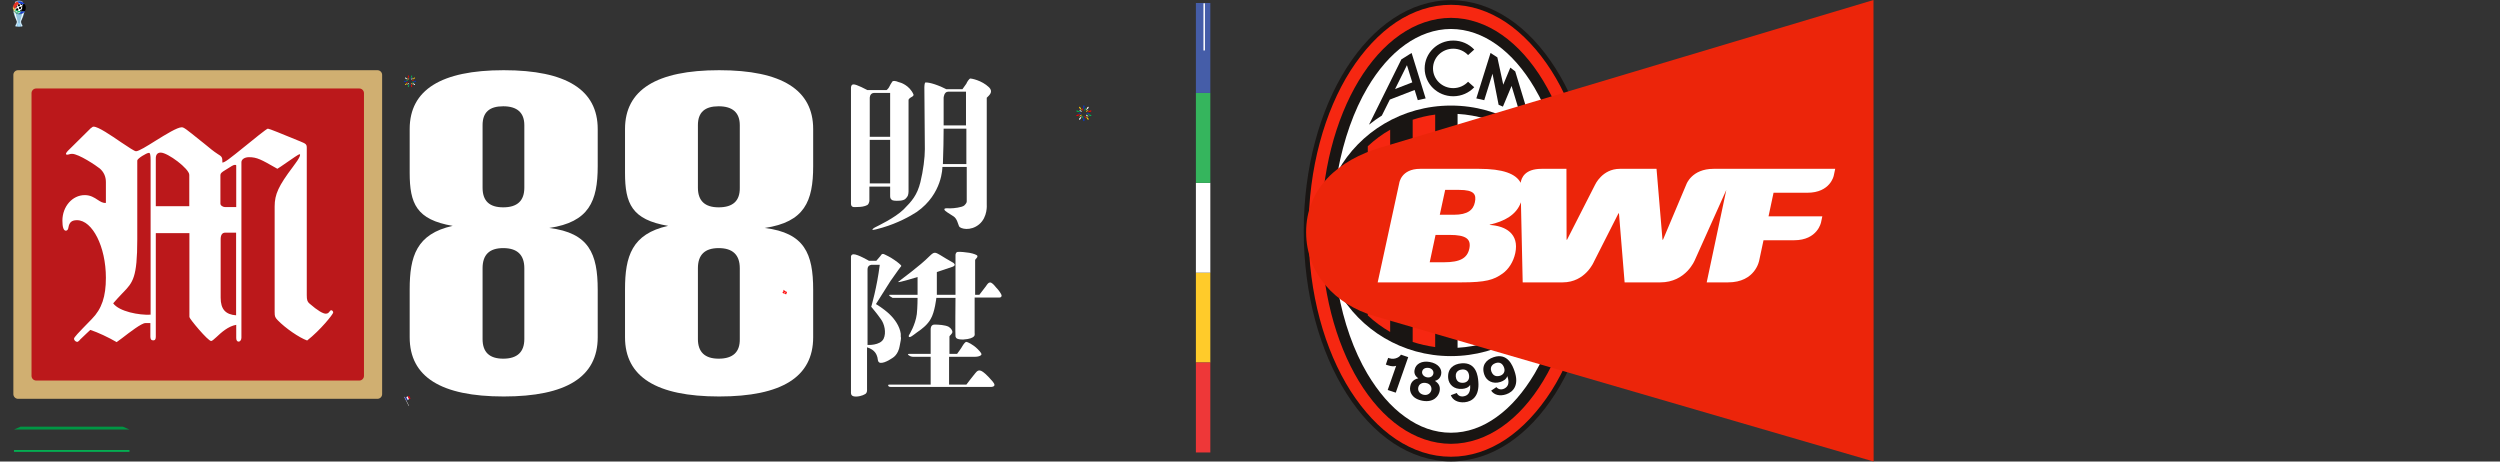 <svg xmlns="http://www.w3.org/2000/svg" xmlns:xlink="http://www.w3.org/1999/xlink" preserveAspectRatio="xMidYMid meet" width="260" height="48" viewBox="0 0 260 48" style="width:100%;height:100%"><rect x="0" y="0" width="260" height="48" fill="#333333" stroke="none"/><defs><animate repeatCount="indefinite" dur="13s" begin="0s" xlink:href="#_R_G_L_0_G_L_14_G" fill="freeze" attributeName="opacity" from="0" to="0" keyTimes="0;0.077;0.423;0.5;1" values="0;1;1;0;0" keySplines="0.1 0 0.9 1;0.1 0 0.9 1;0.1 0 0.9 1;0 0 0 0" calcMode="spline"/><animate repeatCount="indefinite" dur="13s" begin="0s" xlink:href="#_R_G_L_0_G_L_14_G_M" fill="freeze" attributeName="opacity" from="1" to="0" keyTimes="0;0.5;0.5;1" values="1;1;0;0" keySplines="0 0 0 0;0 0 0 0;0 0 0 0" calcMode="spline"/><animate repeatCount="indefinite" dur="13s" begin="0s" xlink:href="#_R_G_L_0_G_L_13_G" fill="freeze" attributeName="opacity" from="0" to="1" keyTimes="0;0.5;0.577;0.923;1" values="0;0;1;1;1" keySplines="0.333 0 0.667 1;0.333 0 0.667 1;0.333 0 0.667 1;0 0 0 0" calcMode="spline"/><animate repeatCount="indefinite" dur="13s" begin="0s" xlink:href="#_R_G_L_0_G_L_13_G_M" fill="freeze" attributeName="opacity" from="0" to="1" keyTimes="0;0.5;0.5;1" values="0;0;1;1" keySplines="0 0 0 0;0 0 0 0;0 0 0 0" calcMode="spline"/><animate repeatCount="indefinite" dur="13s" begin="0s" xlink:href="#_R_G_L_0_G_L_12_G" fill="freeze" attributeName="opacity" from="1" to="0" keyTimes="0;0.073;0.122;0.217;0.29;0.339;0.439;0.512;0.561;0.659;0.732;0.78;0.878;0.951;1" values="1;1;0;0;1;0;0;1;0;0;1;0;0;1;0" keySplines="1 0 0.95 1;1 0 0.95 1;0.167 0 0.95 1;0.167 0 0.833 1;1 0 0.95 1;0.167 0 0.95 1;0.167 0 0.833 1;1 0 0.95 1;0.167 0 0.95 1;0.167 0 0.833 1;1 0 0.95 1;0.167 0 0.95 1;0.167 0 0.833 1;1 0 0.95 1" calcMode="spline"/><animateTransform repeatCount="indefinite" dur="13s" begin="0s" xlink:href="#_R_G_L_0_G_L_12_G" fill="freeze" attributeName="transform" from="0 0" to="9.96 9.96" type="scale" additive="sum" keyTimes="0;0.074;0.217;0.291;0.439;0.513;0.659;0.733;0.878;0.952;1" values="0 0;9.96 9.96;0 0;9.96 9.96;0 0;9.96 9.96;0 0;9.96 9.96;0 0;9.96 9.96;9.96 9.96" keySplines="1 0 0.833 1;0.167 0 0.95 1;1 0 0.833 1;0.167 0 0.95 1;1 0 0.833 1;0.167 0 0.95 1;1 0 0.833 1;0.167 0 0.95 1;1 0 0.833 1;0 0 0 0" calcMode="spline"/><animateTransform repeatCount="indefinite" dur="13s" begin="0s" xlink:href="#_R_G_L_0_G_L_12_G" fill="freeze" attributeName="transform" from="-6.5 -7" to="-6.5 -7" type="translate" additive="sum" keyTimes="0;1" values="-6.5 -7;-6.5 -7" keySplines="0 0 1 1" calcMode="spline"/><animate repeatCount="indefinite" dur="13s" begin="0s" xlink:href="#_R_G_L_0_G_L_11_G" fill="freeze" attributeName="opacity" from="1" to="1" keyTimes="0;0.113;0.162;0.257;0.33;0.379;0.479;0.552;0.601;0.698;0.771;0.82;0.931;0.972;1" values="1;1;0;0;1;0;0;1;0;0;1;0;0;1;1" keySplines="1 0 0.95 1;1 0 0.95 1;0.167 0 0.95 1;0.167 0 0.833 1;1 0 0.95 1;0.167 0 0.95 1;0.167 0 0.833 1;1 0 0.95 1;0.167 0 0.95 1;0.167 0 0.833 1;1 0 0.95 1;0.167 0 0.95 1;0.167 0 0.833 1;0 0 0 0" calcMode="spline"/><animateTransform repeatCount="indefinite" dur="13s" begin="0s" xlink:href="#_R_G_L_0_G_L_11_G" fill="freeze" attributeName="transform" from="0 0" to="9.96 9.96" type="scale" additive="sum" keyTimes="0;0.038;0.113;0.256;0.33;0.477;0.552;0.697;0.771;0.93;0.972;1" values="0 0;0 0;9.96 9.96;0 0;9.96 9.96;0 0;9.96 9.96;0 0;9.96 9.96;0 0;9.96 9.96;9.96 9.96" keySplines="1 0 0.833 1;1 0 0.833 1;0.167 0 0.95 1;1 0 0.833 1;0.167 0 0.95 1;1 0 0.833 1;0.167 0 0.95 1;1 0 0.833 1;0.167 0 0.95 1;1 0 0.833 1;0 0 0 0" calcMode="spline"/><animateTransform repeatCount="indefinite" dur="13s" begin="0s" xlink:href="#_R_G_L_0_G_L_11_G" fill="freeze" attributeName="transform" from="-6 -5.5" to="-6 -5.5" type="translate" additive="sum" keyTimes="0;1" values="-6 -5.5;-6 -5.5" keySplines="0 0 1 1" calcMode="spline"/><animateTransform repeatCount="indefinite" dur="13s" begin="0s" xlink:href="#_R_G_L_0_G_L_9_G" fill="freeze" attributeName="transform" from="30" to="30" type="rotate" additive="sum" keyTimes="0;0.001;0.072;0.144;0.215;0.286;0.357;0.428;0.499;0.57;0.642;0.713;0.784;0.855;0.926;1" values="30;30;-30;30;-30;30;-30;30;-30;30;-30;30;-30;30;-30;30" keySplines="0.1 0 0.9 1;0.1 0 0.9 1;0.1 0 0.9 1;0.1 0 0.9 1;0.1 0 0.9 1;0.1 0 0.9 1;0.1 0 0.9 1;0.1 0 0.9 1;0.1 0 0.9 1;0.1 0 0.9 1;0.1 0 0.9 1;0.1 0 0.9 1;0.1 0 0.9 1;0.1 0 0.9 1;0.1 0 0.9 1" calcMode="spline"/><animateTransform repeatCount="indefinite" dur="13s" begin="0s" xlink:href="#_R_G_L_0_G_L_9_G" fill="freeze" attributeName="transform" from="9.96 9.96" to="9.96 9.96" type="scale" additive="sum" keyTimes="0;1" values="9.96 9.96;9.96 9.96" keySplines="0 0 1 1" calcMode="spline"/><animateTransform repeatCount="indefinite" dur="13s" begin="0s" xlink:href="#_R_G_L_0_G_L_9_G" fill="freeze" attributeName="transform" from="-3.735 -8.834" to="-3.735 -8.834" type="translate" additive="sum" keyTimes="0;1" values="-3.735 -8.834;-3.735 -8.834" keySplines="0 0 1 1" calcMode="spline"/><animateTransform repeatCount="indefinite" dur="13s" begin="0s" xlink:href="#_R_G_L_0_G_L_7_G" fill="freeze" attributeName="transform" from="0" to="0" type="rotate" additive="sum" keyTimes="0;0.071;0.143;0.214;0.285;0.356;0.428;0.499;0.57;0.641;0.713;0.784;0.855;0.926;1" values="0;21;0;21;0;21;0;21;0;21;0;21;0;21;0" keySplines="0.1 0 0.9 1;0.1 0 0.9 1;0.1 0 0.9 1;0.1 0 0.9 1;0.1 0 0.9 1;0.1 0 0.9 1;0.1 0 0.9 1;0.1 0 0.9 1;0.1 0 0.9 1;0.1 0 0.9 1;0.1 0 0.9 1;0.1 0 0.9 1;0.1 0 0.9 1;0.1 0 0.9 1" calcMode="spline"/><animateTransform repeatCount="indefinite" dur="13s" begin="0s" xlink:href="#_R_G_L_0_G_L_7_G" fill="freeze" attributeName="transform" from="9.96 9.96" to="9.96 9.96" type="scale" additive="sum" keyTimes="0;1" values="9.96 9.96;9.96 9.96" keySplines="0 0 1 1" calcMode="spline"/><animateTransform repeatCount="indefinite" dur="13s" begin="0s" xlink:href="#_R_G_L_0_G_L_7_G" fill="freeze" attributeName="transform" from="0.446 -7.895" to="0.446 -7.895" type="translate" additive="sum" keyTimes="0;1" values="0.446 -7.895;0.446 -7.895" keySplines="0 0 1 1" calcMode="spline"/><animateTransform repeatCount="indefinite" dur="13s" begin="0s" xlink:href="#_R_G_L_0_G_L_6_G" fill="freeze" attributeName="transform" from="0 9.96" to="9.96 9.96" type="scale" additive="sum" keyTimes="0;0.066;0.372;0.438;0.462;0.528;0.926;1" values="0 9.96;9.96 9.96;9.96 9.96;0 9.96;0 9.96;9.96 9.96;9.96 9.96;9.96 9.96" keySplines="0.75 0 0.67 1;0.75 0 0.67 1;0.75 0 0.67 1;0.75 0 0.67 1;0.75 0 0.67 1;0.167 0 0.67 1;0 0 0 0" calcMode="spline"/><animateTransform repeatCount="indefinite" dur="13s" begin="0s" xlink:href="#_R_G_L_0_G_L_6_G" fill="freeze" attributeName="transform" from="-0.5 -1.833" to="-0.5 -1.833" type="translate" additive="sum" keyTimes="0;1" values="-0.5 -1.833;-0.5 -1.833" keySplines="0 0 1 1" calcMode="spline"/><animateTransform repeatCount="indefinite" dur="13s" begin="0s" xlink:href="#_R_G_L_0_G_L_5_G" fill="freeze" attributeName="transform" from="0 9.96" to="9.96 9.96" type="scale" additive="sum" keyTimes="0;0.066;0.372;0.438;0.462;0.528;0.926;1" values="0 9.96;9.96 9.96;9.96 9.96;0 9.96;0 9.96;9.96 9.96;9.96 9.96;9.96 9.96" keySplines="0.75 0 0.67 1;0.75 0 0.67 1;0.75 0 0.67 1;0.75 0 0.67 1;0.75 0 0.67 1;0.167 0 0.67 1;0 0 0 0" calcMode="spline"/><animateTransform repeatCount="indefinite" dur="13s" begin="0s" xlink:href="#_R_G_L_0_G_L_5_G" fill="freeze" attributeName="transform" from="-0.5 -1.972" to="-0.5 -1.972" type="translate" additive="sum" keyTimes="0;1" values="-0.5 -1.972;-0.5 -1.972" keySplines="0 0 1 1" calcMode="spline"/><animateMotion repeatCount="indefinite" dur="13s" begin="0s" xlink:href="#_R_G_L_0_G_L_4_G" fill="freeze" keyTimes="0;0.072;0.143;0.215;0.286;0.358;0.429;0.501;0.572;0.644;0.715;0.787;0.858;0.928;1" path="M857.58 244.53 C857.58,244.53 857.58,217.53 857.58,217.53 C857.58,217.53 857.58,244.53 857.58,244.53 C857.58,244.53 857.58,217.53 857.58,217.53 C857.58,217.53 857.58,244.53 857.58,244.53 C857.58,244.53 857.58,217.53 857.58,217.53 C857.58,217.53 857.58,244.53 857.58,244.53 C857.58,244.53 857.58,217.53 857.58,217.53 C857.58,217.53 857.58,244.53 857.58,244.53 C857.58,244.53 857.58,217.53 857.58,217.53 C857.58,217.53 857.58,244.53 857.58,244.53 C857.58,244.53 857.58,217.53 857.58,217.53 C857.58,217.53 857.58,244.53 857.58,244.53 C857.58,244.53 857.58,217.53 857.58,217.53 C857.58,217.53 857.58,244.53 857.58,244.53 " keyPoints="0;0.07;0.14;0.21;0.29;0.36;0.43;0.5;0.57;0.64;0.71;0.79;0.86;0.93;1" keySplines="0.25 0 0.75 1;0.25 0 0.75 1;0.25 0 0.75 1;0.25 0 0.75 1;0.25 0 0.75 1;0.25 0 0.75 1;0.25 0 0.75 1;0.25 0 0.75 1;0.25 0 0.75 1;0.25 0 0.75 1;0.25 0 0.75 1;0.25 0 0.75 1;0.167 0 0.75 1;0.25 0 0.75 1" calcMode="spline"/><animateTransform repeatCount="indefinite" dur="13s" begin="0s" xlink:href="#_R_G_L_0_G_L_4_G" fill="freeze" attributeName="transform" from="9.96 9.96" to="9.96 9.96" type="scale" additive="sum" keyTimes="0;1" values="9.96 9.96;9.96 9.96" keySplines="0 0 1 1" calcMode="spline"/><animateTransform repeatCount="indefinite" dur="13s" begin="0s" xlink:href="#_R_G_L_0_G_L_4_G" fill="freeze" attributeName="transform" from="-5.5 -11.073" to="-5.5 -11.073" type="translate" additive="sum" keyTimes="0;1" values="-5.5 -11.073;-5.5 -11.073" keySplines="0 0 1 1" calcMode="spline"/><animateTransform repeatCount="indefinite" dur="13s" begin="0s" xlink:href="#_R_G_L_0_G_L_3_G" fill="freeze" attributeName="transform" from="0" to="30" type="rotate" additive="sum" keyTimes="0;0.216;0.264;0.311;0.356;0.739;0.786;0.834;0.879;1" values="0;0;30;-30;30;0;30;-30;30;30" keySplines="0.33 0 0.67 1;0.33 0 0.67 1;0.33 0 0.67 1;0.33 0 0.67 1;0.33 0 0.67 1;0.33 0 0.67 1;0.33 0 0.67 1;0.33 0 0.67 1;0 0 0 0" calcMode="spline"/><animateTransform repeatCount="indefinite" dur="13s" begin="0s" xlink:href="#_R_G_L_0_G_L_3_G" fill="freeze" attributeName="transform" from="0 0" to="0 0" type="scale" additive="sum" keyTimes="0;0.169;0.216;0.264;0.311;0.356;0.691;0.739;0.786;0.834;0.879;1" values="0 0;0 0;9.96 9.96;9.96 9.96;9.96 9.96;0 0;0 0;9.96 9.96;9.96 9.96;9.96 9.96;0 0;0 0" keySplines="0.33 0 0.67 1;0.33 0 0.67 1;0.33 0 0.67 1;0.33 0 0.67 1;0.33 0 0.67 1;0.33 0 0.67 1;0.33 0 0.67 1;0.33 0 0.67 1;0.33 0 0.67 1;0.33 0 0.67 1;0 0 0 0" calcMode="spline"/><animateTransform repeatCount="indefinite" dur="13s" begin="0s" xlink:href="#_R_G_L_0_G_L_3_G" fill="freeze" attributeName="transform" from="-5.116 -8.586" to="-5.116 -8.586" type="translate" additive="sum" keyTimes="0;1" values="-5.116 -8.586;-5.116 -8.586" keySplines="0 0 1 1" calcMode="spline"/><animateMotion repeatCount="indefinite" dur="13s" begin="0s" xlink:href="#_R_G_L_0_G_L_2_G" fill="freeze" keyTimes="0;0.048;0.119;0.19;0.507;0.578;0.649;1" path="M323.09 326.18 C323.09,326.18 323.09,326.18 323.09,326.18 C400.76,326.18 789.09,326.18 789.09,326.18 C789.09,326.18 400.76,326.18 323.09,326.18 C323.09,326.18 323.09,326.18 323.09,326.18 C400.76,326.18 789.09,326.18 789.09,326.18 C789.09,326.18 400.76,326.18 323.09,326.18 C323.09,326.18 323.09,326.18 323.09,326.18 " keyPoints="0;0;0.25;0.5;0.5;0.75;1;1" keySplines="0.33 0 0.67 1;0.33 0 0.67 1;0.33 0 0.67 1;0.33 0.33 0.67 0.67;0.33 0 0.67 1;0.33 0 0.67 1;0 0 0 0" calcMode="spline"/><animateTransform repeatCount="indefinite" dur="13s" begin="0s" xlink:href="#_R_G_L_0_G_L_2_G" fill="freeze" attributeName="transform" from="0" to="0" type="rotate" additive="sum" keyTimes="0;0.048;0.119;0.19;0.507;0.578;0.649;1" values="0;0;360;0;0;360;0;0" keySplines="0.33 0 0.67 1;0.33 0 0.67 1;0.33 0 0.67 1;0.33 0 0.67 1;0.33 0 0.67 1;0.33 0 0.67 1;0 0 0 0" calcMode="spline"/><animateTransform repeatCount="indefinite" dur="13s" begin="0s" xlink:href="#_R_G_L_0_G_L_2_G" fill="freeze" attributeName="transform" from="0 0" to="0 0" type="scale" additive="sum" keyTimes="0;0.048;0.38;0.404;0.462;0.509;0.933;0.957;1" values="0 0;9.96 9.96;9.96 9.96;0 0;0 0;9.96 9.96;9.96 9.96;0 0;0 0" keySplines="1 0 0.95 1;1 0 0.95 1;1 0 0.95 1;1 0 0.95 1;1 0 0.95 1;0.167 0 0.95 1;1 0 0.95 1;0 0 0 0" calcMode="spline"/><animateTransform repeatCount="indefinite" dur="13s" begin="0s" xlink:href="#_R_G_L_0_G_L_2_G" fill="freeze" attributeName="transform" from="-5.837 -6.271" to="-5.837 -6.271" type="translate" additive="sum" keyTimes="0;1" values="-5.837 -6.271;-5.837 -6.271" keySplines="0 0 1 1" calcMode="spline"/><animateTransform repeatCount="indefinite" dur="13s" begin="0s" xlink:href="#_R_G_L_0_G_L_0_G" fill="freeze" attributeName="transform" from="9.96 9.96" to="9.96 9.96" type="scale" additive="sum" keyTimes="0;0.038;0.115;0.341;0.385;0.5;0.577;0.895;0.938;1" values="9.96 9.96;9.96 9.96;9.96 0;9.96 0;9.96 9.96;9.96 9.96;9.96 0;9.96 0;9.96 9.96;9.96 9.96" keySplines="1 0 0 1;1 0 0 1;0.167 0 0 1;0.167 0 0.833 1;0.167 0 0.833 1;1 0 0 1;0.167 0 0 1;0.167 0 0.833 1;0 0 0 0" calcMode="spline"/><animateTransform repeatCount="indefinite" dur="13s" begin="0s" xlink:href="#_R_G_L_0_G_L_0_G" fill="freeze" attributeName="transform" from="-0.862 -0.25" to="-0.862 -0.25" type="translate" additive="sum" keyTimes="0;1" values="-0.862 -0.25;-0.862 -0.25" keySplines="0 0 1 1" calcMode="spline"/><animate attributeType="XML" attributeName="opacity" dur="13s" from="0" to="1" xlink:href="#time_group"/></defs><g id="_R_G"><g id="_R_G_L_0_G" transform=" translate(130, 24) scale(0.129, 0.129) translate(-998, -186)"><g id="_R_G_L_0_G_L_15_G" transform=" translate(998, 186) translate(0, 0)"/><g id="_R_G_L_0_G_L_14_G_M"><g id="_R_G_L_0_G_L_14_G" transform=" translate(1160, 186) scale(0.657, 0.657) translate(-180.647, -283)"><path id="_R_G_L_0_G_L_14_G_D_0_P_0" fill="#191513" fill-opacity="1" fill-rule="nonzero" d=" M308.82 83.46 C276.31,32.18 231.19,0.35 180.65,0 C79.56,0.52 0,127.58 0,283.08 C0,360.74 19.93,431.43 52.46,482.69 C84.99,533.96 130.1,565.81 180.65,566 C231.19,565.81 276.31,533.96 308.82,482.69 C341.36,431.43 361.29,360.74 361.29,283.08 C361.29,205.4 341.36,134.72 308.82,83.46z "/><path id="_R_G_L_0_G_L_14_G_D_1_P_0" fill="#f62711" fill-opacity="1" fill-rule="nonzero" d=" M341.63 174.85 C332.7,141.46 319.76,111.48 303.84,86.46 C287.76,61.4 268.87,41.14 248.06,27.17 C227.25,13.39 204.61,5.72 180.65,5.72 C156.69,5.72 134.04,13.39 113.23,27.17 C92.42,41.14 73.54,61.4 57.45,86.46 C41.53,111.48 28.59,141.46 19.67,174.85 C10.75,208.06 5.85,244.68 5.85,283.17 C5.85,359.82 25.63,429.48 57.45,479.55 C73.54,504.6 92.42,524.85 113.23,538.82 C134.04,552.63 156.69,560.28 180.65,560.28 C204.61,560.28 227.25,552.63 248.06,538.82 C268.87,524.85 287.76,504.6 303.84,479.55 C335.67,429.48 355.44,359.82 355.44,283.17 C355.44,244.68 350.54,208.06 341.63,174.85z "/><path id="_R_G_L_0_G_L_14_G_D_2_P_0" fill="#191513" fill-opacity="1" fill-rule="nonzero" d=" M180.65 544.45 C91.28,543.92 21.42,426.42 21.42,283.17 C21.42,139.76 91.28,22.23 180.65,21.73 C270.01,22.23 339.87,139.76 339.87,283.17 C339.87,426.42 270.01,543.92 180.65,544.45z "/><path id="_R_G_L_0_G_L_14_G_D_3_P_0" fill="#ffffff" fill-opacity="1" fill-rule="nonzero" d=" M180.65 129.37 C240.63,129.37 292.64,161.91 319.41,209.76 C312.23,170.78 299.82,135.84 283.2,107.57 C256.8,62.77 220.52,35.55 180.65,35.37 C140.77,35.55 104.49,62.77 78.1,107.57 C61.47,135.84 49.06,170.78 41.89,209.76 C68.65,161.91 120.66,129.37 180.65,129.37z "/><path id="_R_G_L_0_G_L_14_G_D_4_P_0" fill="#ffffff" fill-opacity="1" fill-rule="nonzero" d=" M180.65 436.8 C120.66,436.8 68.82,404.28 42.07,356.42 C49.06,395.41 61.47,430.32 78.1,458.45 C91.38,480.74 106.94,498.98 124.43,511.4 C141.74,524 160.72,530.82 180.65,530.82 C200.58,530.82 219.55,524 236.86,511.4 C254.35,498.98 269.91,480.74 283.2,458.45 C299.82,430.32 312.23,395.41 319.23,356.42 C292.47,404.28 240.63,436.8 180.65,436.8z "/><path id="_R_G_L_0_G_L_14_G_D_5_P_0" fill="#191513" fill-opacity="1" fill-rule="nonzero" d=" M233.04 438.11 C223.27,441.38 217.8,448.82 221.64,459.69 C224.23,467.09 232.01,471.62 241.58,468.45 C244.92,467.29 248.56,465.28 249.73,461.51 C249.73,461.51 249.92,461.61 249.92,461.61 C253.13,470.94 249.92,474.76 246.06,476.69 C242.24,478.49 238.73,477.57 236.45,474.89 C236.45,474.89 236.42,474.85 236.42,474.85 C236.42,474.85 229.99,479.18 229.99,479.18 C233.72,484.62 240.7,486.28 248.41,483.69 C257.43,480.68 264.59,472.08 258.57,455.01 C256.4,448.76 250.32,432.34 233.04,438.11z  M241.23 460.8 C237.5,462.02 232.49,462.04 230.16,455.43 C227.95,449.12 232.95,446.13 235.46,445.36 C240.55,443.68 244.06,445.93 245.86,450.92 C247.7,456.2 244.65,459.63 241.23,460.8z "/><path id="_R_G_L_0_G_L_14_G_D_6_P_0" fill="#191513" fill-opacity="1" fill-rule="nonzero" d=" M183.44 117.94 C193.65,117.94 202.87,113.68 209.24,106.87 C209.24,106.87 201.68,100.13 201.68,100.13 C197.16,104.93 190.67,107.96 183.44,107.96 C169.74,107.96 158.63,97.16 158.63,83.82 C158.63,70.39 169.74,59.57 183.44,59.57 C190.67,59.57 197.16,62.62 201.68,67.41 C201.68,67.41 209.22,60.64 209.22,60.64 C202.81,53.86 193.65,49.59 183.44,49.59 C164.09,49.59 148.4,64.9 148.4,83.82 C148.4,102.64 164.09,117.94 183.44,117.94z "/><path id="_R_G_L_0_G_L_14_G_D_7_P_0" fill="#191513" fill-opacity="1" fill-rule="nonzero" d=" M231.66 90.3 C231.66,90.3 239.14,128.42 239.14,128.42 C240.92,129.16 242.66,129.85 244.43,130.66 C244.43,130.66 255.04,105.27 255.04,105.27 C255.04,105.27 266.15,142.01 266.15,142.01 C270.49,144.74 274.76,147.75 278.82,150.91 C278.82,150.91 259.54,87.44 259.54,87.44 C259.54,87.44 253.53,82.81 253.53,82.81 C253.53,82.81 244.83,103.74 244.83,103.74 C244.83,103.74 237.6,70.24 237.6,70.24 C237.6,70.24 229.24,64.81 229.24,64.81 C229.24,64.81 211.78,120.59 211.78,120.59 C215.05,121.22 218.29,121.93 221.51,122.76 C221.51,122.76 231.66,90.3 231.66,90.3z "/><path id="_R_G_L_0_G_L_14_G_D_8_P_0" fill="#191513" fill-opacity="1" fill-rule="nonzero" d=" M105.66 122.02 C105.66,122.02 136.1,110.23 136.1,110.23 C136.1,110.23 139.97,122.75 139.97,122.75 C143.12,121.92 146.36,121.22 149.6,120.59 C149.6,120.59 132.38,64.81 132.38,64.81 C132.38,64.81 119.78,72.7 119.78,72.7 C119.78,72.7 80.08,152.85 80.08,152.85 C85.07,148.83 90.38,145.09 95.85,141.64 C95.85,141.64 105.66,122.02 105.66,122.02z  M126.65 79.79 C126.65,79.79 133.2,100.91 133.2,100.91 C133.2,100.91 112.09,109.08 112.09,109.08 C112.09,109.08 126.65,79.79 126.65,79.79z "/><path id="_R_G_L_0_G_L_14_G_D_9_P_0" fill="#191513" fill-opacity="1" fill-rule="nonzero" d=" M193.71 445.64 C183.44,446.51 176.28,452.39 177.25,463.85 C177.94,471.55 184.34,477.88 194.42,477.02 C197.97,476.76 201.95,475.66 204.06,472.35 C204.06,472.35 204.21,472.45 204.21,472.45 C204.96,482.27 200.85,485.23 196.66,486.07 C192.51,486.99 189.35,485.29 187.82,482.13 C187.82,482.13 187.82,482.06 187.82,482.06 C187.82,482.06 180.5,484.77 180.5,484.77 C182.71,490.8 189.12,494.08 197.21,493.45 C206.67,492.68 215.78,486.07 214.25,468.09 C213.74,461.49 211.94,444.19 193.71,445.64z  M196.02 469.51 C192.07,469.86 187.19,468.74 186.58,461.74 C186.05,455.02 191.63,453.39 194.31,453.22 C199.6,452.78 202.5,455.76 202.96,461.08 C203.44,466.65 199.6,469.27 196.02,469.51z "/><path id="_R_G_L_0_G_L_14_G_D_10_P_0" fill="#191513" fill-opacity="1" fill-rule="nonzero" d=" M154.41 443.96 C145.33,442.36 137.38,445.93 135.99,453.88 C135.2,458.15 136.85,461.45 140.63,464.02 C132.15,465.87 131.06,472.04 130.64,474.36 C129.48,480.72 132.71,489.29 146.09,491.66 C159.83,493.99 165.69,485.56 166.78,479.71 C167.83,473.71 165.59,470.31 161,467.19 C165.53,466.03 167.96,462.88 168.68,458.89 C169.81,452.47 165.13,445.82 154.41,443.96z  M156.63 478.38 C156.05,481.59 152.81,485.29 147.48,484.32 C142.81,483.53 139.69,479.98 140.51,475.45 C141.4,470.47 146.13,469.05 149.87,469.76 C155.57,470.65 157.25,475.1 156.63,478.38z  M159.09 458.24 C158.48,461.53 155.36,463.54 151.32,462.85 C146.91,462.04 144.8,458.6 145.27,455.91 C145.89,452.45 149.14,450.58 153.75,451.35 C157.02,451.94 159.72,454.69 159.09,458.24z "/><path id="_R_G_L_0_G_L_14_G_D_11_P_0" fill="#191513" fill-opacity="1" fill-rule="nonzero" d=" M105.02 439.42 C105.02,439.42 103.63,438.95 103.63,438.95 C103.63,438.95 101.64,444.48 101.64,444.48 C101.64,444.48 101.71,444.5 101.71,444.5 C101.71,444.5 100.73,447.18 100.73,447.18 C100.73,447.18 102.64,447.87 102.64,447.87 C107.68,449.63 111.12,449.63 113.42,448.7 C113.42,448.7 103.04,478.38 103.04,478.38 C103.04,478.38 112.94,481.65 112.94,481.65 C112.94,481.65 128.22,438.05 128.22,438.05 C128.22,438.05 119.23,435 119.23,435 C118.53,437.02 112.52,441.87 105.02,439.42z "/><path id="_R_G_L_0_G_L_14_G_D_12_P_0" fill="#ffffff" fill-opacity="1" fill-rule="nonzero" d=" M279.19 304.98 C279.19,304.98 279.19,390.31 279.19,390.31 C304.02,368.67 321.34,338.7 326.59,304.98 C326.59,304.98 279.19,304.98 279.19,304.98z "/><path id="_R_G_L_0_G_L_14_G_D_13_P_0" fill="#ffffff" fill-opacity="1" fill-rule="nonzero" d=" M188.79 426.59 C201.03,425.9 212.91,423.69 224.1,420.45 C224.1,420.45 224.1,304.98 224.1,304.98 C224.1,304.98 188.79,304.98 188.79,304.98 C188.79,304.98 188.79,426.59 188.79,426.59z "/><path id="_R_G_L_0_G_L_14_G_D_14_P_0" fill="#ffffff" fill-opacity="1" fill-rule="nonzero" d=" M325.89 256.43 C319.78,224.65 303.07,196.61 279.19,176.02 C279.19,176.02 279.19,256.43 279.19,256.43 C279.19,256.43 325.89,256.43 325.89,256.43z "/><path id="_R_G_L_0_G_L_14_G_D_15_P_0" fill="#ffffff" fill-opacity="1" fill-rule="nonzero" d=" M188.79 256.43 C188.79,256.43 224.1,256.43 224.1,256.43 C224.1,256.43 224.1,145.72 224.1,145.72 C212.73,142.5 201.03,140.28 188.79,139.6 C188.79,139.6 188.79,256.43 188.79,256.43z "/><path id="_R_G_L_0_G_L_14_G_D_16_P_0" fill="#ffffff" fill-opacity="1" fill-rule="nonzero" d=" M279.19 175.87 C279.19,175.87 279.02,175.87 279.02,175.87 C279.08,175.92 279.13,175.97 279.19,176.02 C279.19,176.02 279.19,175.87 279.19,175.87z "/><path id="_R_G_L_0_G_L_14_G_D_17_P_0" fill="#f62711" fill-opacity="1" fill-rule="nonzero" d=" M50.97 352.14 C50.97,352.14 50.97,214.01 50.97,214.01 C39.61,234.64 32.97,258.14 32.97,283.17 C32.97,308.04 39.61,331.54 50.97,352.14z "/><path id="_R_G_L_0_G_L_14_G_D_18_P_0" fill="#f62711" fill-opacity="1" fill-rule="nonzero" d=" M231.81 148.28 C231.81,148.28 231.81,264.09 231.81,264.09 C231.81,264.09 188.77,264.09 188.77,264.09 C188.77,264.09 188.77,297.31 188.77,297.31 C188.77,297.31 231.81,297.49 231.81,297.49 C231.81,297.49 231.81,417.9 231.81,417.9 C246.12,412.8 259.43,405.45 271.33,396.44 C271.33,396.44 271.33,297.49 271.33,297.49 C271.33,297.49 327.8,297.49 327.8,297.49 C328.33,292.7 328.5,287.95 328.5,283.17 C328.5,276.71 327.97,270.23 327.1,264.09 C327.1,264.09 271.33,264.09 271.33,264.09 C271.33,264.09 271.33,169.73 271.33,169.73 C259.43,160.71 246.12,153.39 231.81,148.28z "/><path id="_R_G_L_0_G_L_14_G_D_19_P_0" fill="#f62711" fill-opacity="1" fill-rule="nonzero" d=" M133.69 419.43 C142.61,422.33 151.71,424.37 161.32,425.73 C161.32,425.73 161.32,140.44 161.32,140.44 C151.71,141.63 142.61,143.86 133.69,146.76 C133.69,146.76 133.69,419.43 133.69,419.43z "/><path id="_R_G_L_0_G_L_14_G_D_20_P_0" fill="#f62711" fill-opacity="1" fill-rule="nonzero" d=" M78.61 386.89 C87.01,394.73 96.1,401.36 106.06,407.18 C106.06,407.18 106.06,159.01 106.06,159.01 C96.1,164.63 87.01,171.43 78.61,179.28 C78.61,179.28 78.61,386.89 78.61,386.89z "/></g></g><g id="_R_G_L_0_G_L_13_G_M"><g id="_R_G_L_0_G_L_13_G" transform=" translate(1272, 186) scale(3.644, 3.644) translate(-353.162, -104.453)"><path id="_R_G_L_0_G_L_13_G_D_0_P_0" fill="#ec250a" fill-opacity="1" fill-rule="nonzero" d=" M415.91 53.4 C415.91,53.4 307.07,85.98 307.07,85.98 C297.46,88.77 290.37,95.11 290.39,104.81 C290.41,113.93 296.84,120.8 305.46,123.31 C305.46,123.31 305.46,123.31 305.47,123.32 C307.03,123.77 415.94,155.5 415.94,155.5 C415.94,155.5 415.91,53.4 415.91,53.4z "/><path id="_R_G_L_0_G_L_13_G_D_1_P_0" fill="#ffffff" fill-opacity="1" fill-rule="nonzero" d=" M327.72 98.16 C327.37,99.83 326.15,100.91 323.09,100.91 C323.09,100.91 319.96,100.91 319.96,100.91 C319.96,100.91 321.15,95.41 321.15,95.41 C321.15,95.41 324.24,95.41 324.24,95.41 C327.55,95.41 328.1,96.38 327.72,98.16z  M326.5 108.39 C326.05,110.48 324.52,111.42 320.87,111.42 C320.87,111.42 317.73,111.42 317.73,111.42 C317.73,111.42 319.02,105.37 319.02,105.37 C319.02,105.37 322.16,105.37 322.16,105.37 C325.81,105.37 326.92,106.3 326.5,108.39z  M380.51 90.75 C375.7,90.75 374.51,94.18 374.51,94.18 C374.51,94.18 369.34,106.44 369.34,106.44 C369.34,106.44 369.23,106.44 369.23,106.44 C369.23,106.44 367.91,90.75 367.91,90.75 C367.91,90.75 359.78,90.75 359.78,90.75 C355.88,90.75 354.3,94.3 354.3,94.3 C354.3,94.3 348.11,106.44 348.11,106.44 C348.11,106.44 348.01,106.44 348.01,106.44 C348.01,106.44 347.98,90.75 347.98,90.75 C347.98,90.75 342.46,90.75 342.46,90.75 C338.81,90.75 338.01,92.72 337.85,93.84 C336.8,91.82 333.89,90.75 328.69,90.75 C328.69,90.75 315.61,90.75 315.61,90.75 C311.37,90.75 310.99,93.91 310.99,93.91 C310.99,93.91 306.22,115.87 306.22,115.87 C306.22,115.87 324.73,115.87 324.73,115.87 C330.16,115.87 331.89,115.32 333.85,113.92 C335.17,112.98 336.24,111.35 336.66,109.4 C337.57,105.09 334.5,103.38 331.02,103.17 C331.02,103.17 331.02,103.1 331.02,103.1 C334.2,102.37 336.9,100.98 337.91,98.15 C337.91,98.15 338.3,115.87 338.3,115.87 C338.3,115.87 347.14,115.87 347.14,115.87 C352.21,115.87 354.08,111.26 354.08,111.26 C354.08,111.26 359.49,100.6 359.49,100.6 C359.49,100.6 359.6,100.6 359.6,100.6 C359.6,100.6 360.85,115.87 360.85,115.87 C360.85,115.87 368.74,115.87 368.74,115.87 C374.45,115.87 376.4,110.91 376.4,110.91 C376.4,110.91 383.35,95.42 383.35,95.42 C383.35,95.42 379.01,115.87 379.01,115.87 C379.01,115.87 383.73,115.87 383.73,115.87 C389.82,115.87 390.63,111.01 390.63,111.01 C390.63,111.01 391.58,106.55 391.58,106.55 C391.58,106.55 398.35,106.55 398.35,106.55 C403.56,106.55 404.31,102.58 404.31,102.58 C404.31,102.58 404.59,101.26 404.59,101.26 C404.59,101.26 392.69,101.26 392.69,101.26 C392.69,101.26 393.8,96.04 393.8,96.04 C393.8,96.04 401.28,96.04 401.28,96.04 C406.39,96.04 407.12,92.26 407.12,92.26 C407.12,92.26 407.44,90.75 407.44,90.75 C407.44,90.75 380.51,90.75 380.51,90.75z "/></g></g><g id="_R_G_L_0_G_L_12_G" transform=" translate(857.58, 84.44)"><path id="_R_G_L_0_G_L_12_G_D_0_P_0" fill="#003cdc" fill-opacity="1" fill-rule="nonzero" d=" M5.97 1.46 C5.97,0.52 6.48,0.42 6.48,0.42 C6.48,0.42 6.98,0.52 6.98,1.46 C6.98,2.41 6.48,3.86 6.48,3.86 C6.48,3.86 5.97,2.41 5.97,1.46z "/><path id="_R_G_L_0_G_L_12_G_D_1_P_0" fill="#ff0000" fill-opacity="1" fill-rule="nonzero" d=" M5.92 3.92 C6.14,4.58 5.81,4.76 5.81,4.76 C5.81,4.76 5.43,4.81 5.22,4.15 C5,3.49 5.03,2.37 5.03,2.37 C5.03,2.37 5.71,3.26 5.92,3.92z "/><path id="_R_G_L_0_G_L_12_G_D_2_P_0" fill="#ffc900" fill-opacity="1" fill-rule="nonzero" d=" M2.92 2.79 C2.36,2.02 2.71,1.64 2.71,1.64 C2.71,1.64 3.18,1.42 3.73,2.19 C4.29,2.96 4.73,4.42 4.73,4.42 C4.73,4.42 3.47,3.55 2.92,2.79z "/><path id="_R_G_L_0_G_L_12_G_D_3_P_0" fill="#ffffff" fill-opacity="1" fill-rule="nonzero" d=" M4.32 4.8 C4.88,5.21 4.72,5.55 4.72,5.55 C4.72,5.55 4.44,5.81 3.88,5.4 C3.32,4.99 2.68,4.07 2.68,4.07 C2.68,4.07 3.76,4.39 4.32,4.8z "/><path id="_R_G_L_0_G_L_12_G_D_4_P_0" fill="#00b754" fill-opacity="1" fill-rule="nonzero" d=" M1.22 5.65 C0.32,5.36 0.38,4.85 0.38,4.85 C0.38,4.85 0.63,4.4 1.53,4.69 C2.44,4.98 3.65,5.91 3.65,5.91 C3.65,5.91 2.12,5.95 1.22,5.65z "/><path id="_R_G_L_0_G_L_12_G_D_5_P_0" fill="#003cdc" fill-opacity="1" fill-rule="nonzero" d=" M3.54 6.46 C4.23,6.46 4.3,6.83 4.3,6.83 C4.3,6.83 4.23,7.2 3.54,7.2 C2.84,7.2 1.79,6.83 1.79,6.83 C1.79,6.83 2.84,6.46 3.54,6.46z "/><path id="_R_G_L_0_G_L_12_G_D_6_P_0" fill="#ff0000" fill-opacity="1" fill-rule="nonzero" d=" M1.53 8.97 C0.63,9.26 0.38,8.81 0.38,8.81 C0.38,8.81 0.32,8.3 1.22,8.01 C2.12,7.71 3.65,7.75 3.65,7.75 C3.65,7.75 2.44,8.68 1.53,8.97z "/><path id="_R_G_L_0_G_L_12_G_D_7_P_0" fill="#ffc900" fill-opacity="1" fill-rule="nonzero" d=" M3.88 8.26 C4.44,7.85 4.72,8.11 4.72,8.11 C4.72,8.11 4.88,8.45 4.32,8.86 C3.75,9.27 2.68,9.59 2.68,9.59 C2.68,9.59 3.32,8.67 3.88,8.26z "/><path id="_R_G_L_0_G_L_12_G_D_8_P_0" fill="#ffffff" fill-opacity="1" fill-rule="nonzero" d=" M3.73 11.47 C3.18,12.23 2.71,12.02 2.71,12.02 C2.71,12.02 2.36,11.64 2.92,10.87 C3.47,10.1 4.73,9.23 4.73,9.23 C4.73,9.23 4.29,10.7 3.73,11.47z "/><path id="_R_G_L_0_G_L_12_G_D_9_P_0" fill="#00b754" fill-opacity="1" fill-rule="nonzero" d=" M5.22 9.51 C5.43,8.85 5.81,8.9 5.81,8.9 C5.81,8.9 6.14,9.08 5.92,9.74 C5.71,10.4 5.03,11.29 5.03,11.29 C5.03,11.29 5,10.17 5.22,9.51z "/><path id="_R_G_L_0_G_L_12_G_D_10_P_0" fill="#003cdc" fill-opacity="1" fill-rule="nonzero" d=" M6.98 12.19 C6.98,13.14 6.48,13.24 6.48,13.24 C6.48,13.24 5.97,13.14 5.97,12.19 C5.97,11.25 6.48,9.8 6.48,9.8 C6.48,9.8 6.98,11.25 6.98,12.19z "/><path id="_R_G_L_0_G_L_12_G_D_11_P_0" fill="#ff0000" fill-opacity="1" fill-rule="nonzero" d=" M7.04 9.74 C6.82,9.08 7.15,8.9 7.15,8.9 C7.15,8.9 7.52,8.85 7.74,9.51 C7.95,10.17 7.93,11.29 7.93,11.29 C7.93,11.29 7.25,10.4 7.04,9.74z "/><path id="_R_G_L_0_G_L_12_G_D_12_P_0" fill="#ffc900" fill-opacity="1" fill-rule="nonzero" d=" M10.04 10.87 C10.6,11.64 10.25,12.02 10.25,12.02 C10.25,12.02 9.78,12.23 9.22,11.47 C8.67,10.7 8.23,9.23 8.23,9.23 C8.23,9.23 9.48,10.1 10.04,10.87z "/><path id="_R_G_L_0_G_L_12_G_D_13_P_0" fill="#ffffff" fill-opacity="1" fill-rule="nonzero" d=" M8.64 8.86 C8.08,8.45 8.24,8.11 8.24,8.11 C8.24,8.11 8.51,7.85 9.07,8.26 C9.64,8.67 10.27,9.59 10.27,9.59 C10.27,9.59 9.2,9.27 8.64,8.86z "/><path id="_R_G_L_0_G_L_12_G_D_14_P_0" fill="#00b754" fill-opacity="1" fill-rule="nonzero" d=" M11.74 8.01 C12.64,8.3 12.58,8.81 12.58,8.81 C12.58,8.81 12.33,9.26 11.42,8.97 C10.52,8.67 9.31,7.75 9.31,7.75 C9.31,7.75 10.83,7.71 11.74,8.01z "/><path id="_R_G_L_0_G_L_12_G_D_15_P_0" fill="#003cdc" fill-opacity="1" fill-rule="nonzero" d=" M9.42 7.2 C8.73,7.2 8.65,6.83 8.65,6.83 C8.65,6.83 8.73,6.46 9.42,6.46 C10.11,6.46 11.17,6.83 11.17,6.83 C11.17,6.83 10.11,7.2 9.42,7.2z "/><path id="_R_G_L_0_G_L_12_G_D_16_P_0" fill="#ff0000" fill-opacity="1" fill-rule="nonzero" d=" M11.42 4.69 C12.33,4.4 12.58,4.85 12.58,4.85 C12.58,4.85 12.64,5.36 11.74,5.65 C10.83,5.95 9.31,5.91 9.31,5.91 C9.31,5.91 10.52,4.98 11.42,4.69z "/><path id="_R_G_L_0_G_L_12_G_D_17_P_0" fill="#ffc900" fill-opacity="1" fill-rule="nonzero" d=" M9.08 5.4 C8.51,5.81 8.24,5.55 8.24,5.55 C8.24,5.55 8.08,5.21 8.64,4.8 C9.2,4.39 10.27,4.07 10.27,4.07 C10.27,4.07 9.64,4.99 9.08,5.4z "/><path id="_R_G_L_0_G_L_12_G_D_18_P_0" fill="#ffffff" fill-opacity="1" fill-rule="nonzero" d=" M9.22 2.19 C9.78,1.42 10.25,1.64 10.25,1.64 C10.25,1.64 10.6,2.02 10.04,2.79 C9.48,3.55 8.23,4.42 8.23,4.42 C8.23,4.42 8.67,2.96 9.22,2.19z "/><path id="_R_G_L_0_G_L_12_G_D_19_P_0" fill="#00b754" fill-opacity="1" fill-rule="nonzero" d=" M7.74 4.15 C7.52,4.81 7.15,4.76 7.15,4.76 C7.15,4.76 6.82,4.58 7.03,3.92 C7.25,3.26 7.93,2.37 7.93,2.37 C7.93,2.37 7.95,3.49 7.74,4.15z "/></g><g id="_R_G_L_0_G_L_11_G" transform=" translate(314.76, 59.58)"><path id="_R_G_L_0_G_L_11_G_D_0_P_0" fill="#003cdc" fill-opacity="1" fill-rule="nonzero" d=" M1.87 6.3 C1.13,6.3 1.05,5.9 1.05,5.9 C1.05,5.9 1.13,5.51 1.87,5.51 C2.61,5.51 3.73,5.9 3.73,5.9 C3.73,5.9 2.61,6.3 1.87,6.3z "/><path id="_R_G_L_0_G_L_11_G_D_1_P_0" fill="#ff0000" fill-opacity="1" fill-rule="nonzero" d=" M3.78 6.34 C4.29,6.17 4.43,6.43 4.43,6.43 C4.43,6.43 4.47,6.72 3.96,6.89 C3.44,7.05 2.57,7.03 2.57,7.03 C2.57,7.03 3.26,6.5 3.78,6.34z "/><path id="_R_G_L_0_G_L_11_G_D_2_P_0" fill="#ffc900" fill-opacity="1" fill-rule="nonzero" d=" M2.9 8.68 C2.3,9.11 2.01,8.84 2.01,8.84 C2.01,8.84 1.84,8.47 2.44,8.04 C3.03,7.61 4.17,7.26 4.17,7.26 C4.17,7.26 3.5,8.24 2.9,8.68z "/><path id="_R_G_L_0_G_L_11_G_D_3_P_0" fill="#ffffff" fill-opacity="1" fill-rule="nonzero" d=" M4.47 7.59 C4.78,7.15 5.05,7.27 5.05,7.27 C5.05,7.27 5.25,7.49 4.93,7.93 C4.61,8.36 3.9,8.86 3.9,8.86 C3.9,8.86 4.15,8.02 4.47,7.59z "/><path id="_R_G_L_0_G_L_11_G_D_4_P_0" fill="#00b754" fill-opacity="1" fill-rule="nonzero" d=" M5.13 10 C4.9,10.7 4.5,10.65 4.5,10.65 C4.5,10.65 4.15,10.46 4.38,9.75 C4.61,9.05 5.33,8.11 5.33,8.11 C5.33,8.11 5.36,9.3 5.13,10z "/><path id="_R_G_L_0_G_L_11_G_D_5_P_0" fill="#003cdc" fill-opacity="1" fill-rule="nonzero" d=" M5.76 8.19 C5.76,7.65 6.05,7.6 6.05,7.6 C6.05,7.6 6.33,7.65 6.33,8.19 C6.33,8.74 6.05,9.56 6.05,9.56 C6.05,9.56 5.76,8.74 5.76,8.19z "/><path id="_R_G_L_0_G_L_11_G_D_6_P_0" fill="#ff0000" fill-opacity="1" fill-rule="nonzero" d=" M7.71 9.75 C7.94,10.46 7.59,10.65 7.59,10.65 C7.59,10.65 7.19,10.7 6.96,10 C6.73,9.3 6.76,8.11 6.76,8.11 C6.76,8.11 7.48,9.05 7.71,9.75z "/><path id="_R_G_L_0_G_L_11_G_D_7_P_0" fill="#ffc900" fill-opacity="1" fill-rule="nonzero" d=" M7.16 7.93 C6.84,7.49 7.04,7.27 7.04,7.27 C7.04,7.27 7.31,7.15 7.63,7.59 C7.94,8.03 8.19,8.86 8.19,8.86 C8.19,8.86 7.48,8.36 7.16,7.93z "/><path id="_R_G_L_0_G_L_11_G_D_8_P_0" fill="#ffffff" fill-opacity="1" fill-rule="nonzero" d=" M9.66 8.04 C10.26,8.48 10.08,8.84 10.08,8.84 C10.08,8.84 9.79,9.11 9.19,8.68 C8.6,8.24 7.92,7.26 7.92,7.26 C7.92,7.26 9.06,7.61 9.66,8.04z "/><path id="_R_G_L_0_G_L_11_G_D_9_P_0" fill="#00b754" fill-opacity="1" fill-rule="nonzero" d=" M8.14 6.89 C7.62,6.72 7.66,6.43 7.66,6.43 C7.66,6.43 7.8,6.17 8.31,6.34 C8.83,6.51 9.52,7.03 9.52,7.03 C9.52,7.03 8.65,7.05 8.14,6.89z "/><path id="_R_G_L_0_G_L_11_G_D_10_P_0" fill="#003cdc" fill-opacity="1" fill-rule="nonzero" d=" M10.22 5.51 C10.96,5.51 11.04,5.9 11.04,5.9 C11.04,5.9 10.96,6.3 10.22,6.3 C9.48,6.3 8.36,5.9 8.36,5.9 C8.36,5.9 9.48,5.51 10.22,5.51z "/><path id="_R_G_L_0_G_L_11_G_D_11_P_0" fill="#ff0000" fill-opacity="1" fill-rule="nonzero" d=" M8.31 5.47 C7.8,5.64 7.66,5.38 7.66,5.38 C7.66,5.38 7.62,5.09 8.14,4.92 C8.65,4.76 9.52,4.77 9.52,4.77 C9.52,4.77 8.83,5.3 8.31,5.47z "/><path id="_R_G_L_0_G_L_11_G_D_12_P_0" fill="#ffc900" fill-opacity="1" fill-rule="nonzero" d=" M9.19 3.13 C9.79,2.7 10.08,2.97 10.08,2.97 C10.08,2.97 10.26,3.33 9.66,3.77 C9.06,4.2 7.92,4.54 7.92,4.54 C7.92,4.54 8.6,3.57 9.19,3.13z "/><path id="_R_G_L_0_G_L_11_G_D_13_P_0" fill="#ffffff" fill-opacity="1" fill-rule="nonzero" d=" M7.63 4.22 C7.31,4.66 7.04,4.53 7.04,4.53 C7.04,4.53 6.84,4.32 7.16,3.88 C7.48,3.44 8.19,2.95 8.19,2.95 C8.19,2.95 7.94,3.78 7.63,4.22z "/><path id="_R_G_L_0_G_L_11_G_D_14_P_0" fill="#00b754" fill-opacity="1" fill-rule="nonzero" d=" M6.96 1.81 C7.19,1.11 7.59,1.16 7.59,1.16 C7.59,1.16 7.94,1.35 7.71,2.05 C7.48,2.76 6.76,3.7 6.76,3.7 C6.76,3.7 6.73,2.51 6.96,1.81z "/><path id="_R_G_L_0_G_L_11_G_D_15_P_0" fill="#003cdc" fill-opacity="1" fill-rule="nonzero" d=" M6.33 3.61 C6.33,4.15 6.05,4.21 6.05,4.21 C6.05,4.21 5.76,4.15 5.76,3.61 C5.76,3.07 6.05,2.25 6.05,2.25 C6.05,2.25 6.33,3.07 6.33,3.61z "/><path id="_R_G_L_0_G_L_11_G_D_16_P_0" fill="#ff0000" fill-opacity="1" fill-rule="nonzero" d=" M4.38 2.05 C4.15,1.35 4.5,1.16 4.5,1.16 C4.5,1.16 4.9,1.11 5.13,1.81 C5.36,2.51 5.33,3.7 5.33,3.7 C5.33,3.7 4.61,2.76 4.38,2.05z "/><path id="_R_G_L_0_G_L_11_G_D_17_P_0" fill="#ffc900" fill-opacity="1" fill-rule="nonzero" d=" M4.93 3.88 C5.25,4.32 5.05,4.53 5.05,4.53 C5.05,4.53 4.79,4.66 4.47,4.22 C4.15,3.78 3.9,2.95 3.9,2.95 C3.9,2.95 4.62,3.44 4.93,3.88z "/><path id="_R_G_L_0_G_L_11_G_D_18_P_0" fill="#ffffff" fill-opacity="1" fill-rule="nonzero" d=" M2.44 3.77 C1.84,3.33 2.01,2.97 2.01,2.97 C2.01,2.97 2.3,2.7 2.9,3.13 C3.5,3.56 4.17,4.54 4.17,4.54 C4.17,4.54 3.03,4.2 2.44,3.77z "/><path id="_R_G_L_0_G_L_11_G_D_19_P_0" fill="#00b754" fill-opacity="1" fill-rule="nonzero" d=" M3.96 4.92 C4.47,5.09 4.43,5.38 4.43,5.38 C4.43,5.38 4.29,5.64 3.78,5.47 C3.26,5.3 2.57,4.77 2.57,4.77 C2.57,4.77 3.44,4.76 3.96,4.92z "/></g><g id="_R_G_L_0_G_L_10_G" transform=" translate(149.7, 188.959) scale(9.96, 9.96) translate(-11.428, -9.494)"><path id="_R_G_L_0_G_L_10_G_D_0_P_0" fill="#d0af71" fill-opacity="1" fill-rule="nonzero" d=" M-3.5 -3.42 C-3.5,-3.63 -3.33,-3.8 -3.12,-3.8 C-3.12,-3.8 25.97,-3.8 25.97,-3.8 C26.18,-3.8 26.35,-3.63 26.35,-3.42 C26.35,-3.42 26.35,22.42 26.35,22.42 C26.35,22.63 26.18,22.8 25.97,22.8 C25.97,22.8 -3.12,22.8 -3.12,22.8 C-3.33,22.8 -3.5,22.62 -3.5,22.42 C-3.5,22.42 -3.5,-3.42 -3.5,-3.42z  M-2.03 -1.94 C-2.03,-2.15 -1.86,-2.32 -1.65,-2.32 C-1.65,-2.32 24.5,-2.32 24.5,-2.32 C24.71,-2.32 24.88,-2.15 24.88,-1.94 C24.88,-1.94 24.88,20.94 24.88,20.94 C24.88,21.15 24.71,21.32 24.5,21.32 C24.5,21.32 -1.65,21.32 -1.65,21.32 C-1.86,21.32 -2.03,21.15 -2.03,20.94 C-2.03,20.94 -2.03,-1.94 -2.03,-1.94z "/><path id="_R_G_L_0_G_L_10_G_D_1_P_0" fill="#bb181b" fill-opacity="1" fill-rule="nonzero" d=" M-2.03 -1.94 C-2.03,-2.15 -1.86,-2.32 -1.65,-2.32 C-1.65,-2.32 24.5,-2.32 24.5,-2.32 C24.71,-2.32 24.88,-2.15 24.88,-1.94 C24.88,-1.94 24.88,20.94 24.88,20.94 C24.88,21.15 24.71,21.32 24.5,21.32 C24.5,21.32 -1.65,21.32 -1.65,21.32 C-1.86,21.32 -2.03,21.15 -2.03,20.94 C-2.03,20.94 -2.03,-1.94 -2.03,-1.94z "/><path id="_R_G_L_0_G_L_10_G_D_2_P_0" fill="#ffffff" fill-opacity="1" fill-rule="nonzero" d=" M8.03 9.4 C8.03,9.4 8.03,17.77 8.03,17.77 C8.03,17.96 7.98,18.07 7.82,18.07 C7.66,18.07 7.59,17.96 7.59,17.77 C7.59,17.77 7.59,16.67 7.59,16.67 C7.59,16.67 7.18,16.67 7.18,16.67 C6.88,16.67 5.92,17.41 5.31,17.88 C5.11,18.03 4.95,18.15 4.86,18.21 C4.19,17.82 3.36,17.43 2.73,17.22 C2.62,17.33 2.52,17.42 2.42,17.51 C2.23,17.69 2.08,17.83 1.97,17.94 C1.93,17.98 1.89,18.01 1.87,18.05 C1.78,18.14 1.72,18.19 1.67,18.19 C1.55,18.19 1.41,18.06 1.41,17.94 C1.41,17.82 1.67,17.55 2.85,16.34 C3.66,15.52 3.99,14.52 3.99,13 C3.99,10.49 2.9,8.34 1.65,8.34 C1.24,8.34 1.03,8.5 0.96,8.92 C0.94,9.12 0.84,9.19 0.75,9.19 C0.56,9.19 0.47,8.89 0.47,8.38 C0.47,7.23 1.28,6.31 2.28,6.31 C2.74,6.31 3.05,6.51 3.32,6.69 C3.55,6.84 3.75,6.97 3.99,6.94 C3.99,6.94 3.99,5.25 3.99,5.25 C3.99,4.81 3.82,4.44 3.5,4.16 C3.22,3.93 1.79,2.97 1.25,2.97 C1.15,2.97 1.07,2.99 1.01,3.01 C0.96,3.02 0.91,3.04 0.86,3.04 C0.79,3.04 0.76,3.02 0.76,2.97 C0.76,2.91 0.8,2.86 0.9,2.74 C0.92,2.72 0.93,2.71 0.95,2.69 C0.95,2.69 2.77,0.89 2.77,0.89 C2.79,0.87 2.8,0.87 2.82,0.86 C2.88,0.81 2.92,0.77 3,0.77 C3.37,0.77 4.4,1.47 5.23,2.04 C5.82,2.43 6.3,2.76 6.43,2.76 C6.65,2.76 7.31,2.35 8.01,1.91 C8.85,1.39 9.77,0.82 10.13,0.82 C10.3,0.82 10.48,0.96 11.67,1.92 C11.67,1.92 11.67,1.92 11.67,1.92 C11.75,1.98 11.83,2.05 11.91,2.11 C11.97,2.16 12.04,2.22 12.12,2.28 C12.37,2.49 12.71,2.77 13.02,2.97 C13.4,3.2 13.42,3.24 13.42,3.68 C13.65,3.64 13.9,3.45 15.36,2.27 C15.78,1.93 17,0.93 17.1,0.93 C17.21,0.93 18.23,1.35 19.74,1.97 C20.18,2.15 20.25,2.2 20.25,2.48 C20.25,2.48 20.25,14.41 20.25,14.41 C20.25,14.8 20.3,14.94 20.46,15.08 C21.15,15.68 21.57,15.91 21.8,15.91 C21.87,15.91 21.97,15.88 22.03,15.81 C22.15,15.65 22.18,15.63 22.24,15.63 C22.31,15.63 22.39,15.73 22.39,15.81 C22.39,15.95 21.35,17.24 20.28,18.08 C19.64,17.85 18.53,17.09 17.9,16.44 C17.69,16.21 17.65,16.16 17.65,15.77 C17.65,15.77 17.65,7.23 17.65,7.23 C17.65,6.24 17.97,5.56 19.13,4.02 C19.73,3.24 19.77,3 19.66,3 C19.6,3 19.07,3.36 18.6,3.69 C18.28,3.91 17.98,4.12 17.87,4.18 C17.82,4.16 17.77,4.13 17.73,4.1 C16.59,3.45 16.22,3.24 15.58,3.24 C15.21,3.24 14.96,3.42 14.96,3.65 C14.96,3.65 14.96,17.85 14.96,17.85 C14.96,18.03 14.86,18.17 14.73,18.17 C14.61,18.17 14.54,18.06 14.54,17.87 C14.54,17.87 14.54,16.81 14.54,16.81 C13.89,16.92 13.32,17.44 12.94,17.8 C12.74,17.98 12.59,18.12 12.51,18.12 C12.25,18.12 10.75,16.32 10.75,16.18 C10.75,16.18 10.75,9.39 10.75,9.39 C10.75,9.39 8.04,9.39 8.04,9.39 C8.04,9.39 8.03,9.4 8.03,9.4z  M7.61 3.51 C7.61,3.05 7.57,2.89 7.48,2.89 C7.27,2.89 6.53,3.36 6.53,3.51 C6.53,3.51 6.53,9.9 6.53,9.9 C6.53,13.01 6.17,13.38 5.37,14.21 C5.35,14.23 5.34,14.25 5.32,14.26 C4.95,14.65 4.86,14.75 4.58,15.07 C5.07,15.74 6.69,16.04 7.61,15.99 C7.61,15.99 7.61,3.51 7.61,3.51z  M10.74 7.21 C10.74,7.21 10.74,4.67 10.74,4.67 C10.74,4.18 9,2.87 8.43,2.87 C8.17,2.87 8.03,3.03 8.03,3.33 C8.03,3.33 8.03,7.21 8.03,7.21 C8.03,7.21 10.74,7.21 10.74,7.21z  M14.54 3.93 C14.54,3.88 14.52,3.86 14.44,3.86 C14.38,3.86 14.26,3.9 14.19,3.95 C14.19,3.95 13.66,4.28 13.66,4.28 C13.36,4.46 13.26,4.55 13.26,4.69 C13.26,4.69 13.26,7 13.26,7 C13.26,7.16 13.48,7.28 13.64,7.28 C13.64,7.28 14.54,7.28 14.54,7.28 C14.54,7.28 14.54,3.93 14.54,3.93 C14.54,3.93 14.54,3.93 14.54,3.93z  M13.65 9.35 C13.4,9.35 13.28,9.54 13.28,9.88 C13.28,9.88 13.28,14.62 13.28,14.62 C13.28,15.54 13.67,15.98 14.53,16.04 C14.53,16.04 14.53,9.35 14.53,9.35 C14.53,9.35 13.65,9.35 13.65,9.35z "/></g><g id="_R_G_L_0_G_L_9_G" transform=" translate(511.318, 92.742)"><path id="_R_G_L_0_G_L_9_G_D_0_P_0" fill="#ffffff" fill-opacity="1" fill-rule="nonzero" d=" M0.84 1.17 C0.84,1.17 3.9,8.74 3.9,8.74 C3.9,8.74 3.66,8.83 3.66,8.83 C3.66,8.83 0.6,1.26 0.6,1.26 C0.6,1.26 0.84,1.17 0.84,1.17z "/><path id="_R_G_L_0_G_L_9_G_D_1_P_0" fill="#ff0000" fill-opacity="1" fill-rule="nonzero" d=" M6.11 1.92 C5.64,1.72 5.22,1.72 4.83,1.81 C4.44,1.91 4.09,2.08 3.74,2.3 C3.05,2.69 2.4,3.21 1.36,2.57 C1.24,2.25 1.13,1.93 1.06,1.62 C1.54,1.88 1.96,1.96 2.35,1.89 C2.75,1.83 3.11,1.63 3.49,1.49 C3.86,1.32 4.24,1.21 4.64,1.15 C5.04,1.1 5.46,1.11 5.9,1.28 C5.95,1.49 6.03,1.7 6.11,1.92z "/><path id="_R_G_L_0_G_L_9_G_D_2_P_0" fill="#ffc900" fill-opacity="1" fill-rule="nonzero" d=" M6.64 3.2 C5.68,2.74 5,3.18 4.35,3.67 C3.68,4.15 3.04,4.69 2.07,4.29 C1.86,3.76 1.58,3.16 1.36,2.57 C2.4,3.21 3.05,2.69 3.75,2.3 C4.09,2.08 4.44,1.91 4.83,1.81 C5.22,1.73 5.64,1.72 6.11,1.92 C6.27,2.33 6.48,2.76 6.64,3.2z "/><path id="_R_G_L_0_G_L_9_G_D_3_P_0" fill="#ff0000" fill-opacity="1" fill-rule="nonzero" d=" M6.87 3.91 C6.42,3.72 6.03,3.73 5.66,3.85 C5.29,3.98 4.95,4.23 4.6,4.48 C3.92,4.98 3.2,5.39 2.36,5.13 C2.29,4.86 2.19,4.58 2.07,4.29 C3.04,4.69 3.68,4.15 4.35,3.67 C5,3.18 5.68,2.73 6.64,3.2 C6.73,3.44 6.81,3.67 6.87,3.91z "/></g><g id="_R_G_L_0_G_L_8_G" transform=" translate(559.118, 188.133) scale(9.96, 9.96) translate(-24.534, -14.411)"><path id="_R_G_L_0_G_L_8_G_D_0_P_0" fill="#ffffff" fill-opacity="1" fill-rule="nonzero" d=" M45.97 1.87 C45.87,1.87 45.67,2.19 45.64,2.29 C45.54,2.42 45.32,2.74 45.32,2.74 C45.32,2.74 44.02,2.74 44.02,2.74 C42.99,2.22 42.47,2.19 42.34,2.19 C42.24,2.19 42.24,2.58 42.24,2.58 C42.24,2.58 42.28,6.91 42.28,7.59 C42.28,8.28 42.15,9.32 41.92,10.26 C41.66,11.3 41.24,11.79 40.56,12.47 C39.85,13.16 38.46,13.81 38.27,13.91 C38.07,14 38.04,14.1 38.04,14.1 C38.04,14.1 37.88,14.23 38.85,13.94 C40.08,13.58 41.08,13.03 41.63,12.67 C43.73,11.2 43.7,9.03 43.7,9.03 C43.7,9.03 45.67,9.03 45.67,9.03 C45.67,9.03 45.67,11.82 45.67,11.82 C45.67,11.92 45.6,12.02 45.47,12.15 C45.28,12.31 44.6,12.38 44.37,12.38 C44.15,12.38 43.83,12.34 43.86,12.47 C43.86,12.6 44.31,12.83 44.6,13.03 C44.89,13.22 44.96,13.64 45.05,13.84 C45.15,14.03 45.96,14.26 46.67,13.68 C47.38,13.09 47.29,12.08 47.29,12.08 C47.29,12.08 47.29,3.43 47.29,3.43 C47.29,3.43 47.45,3.27 47.45,3.27 C47.54,3.17 47.8,2.91 47.48,2.59 C46.87,2 46.02,1.87 45.96,1.87 C45.96,1.87 45.97,1.87 45.97,1.87z  M45.64 8.8 C45.64,8.8 43.74,8.8 43.74,8.8 C43.78,7.69 43.8,6.74 43.8,5.93 C43.8,5.93 45.64,5.93 45.64,5.93 C45.64,5.93 45.64,8.8 45.64,8.8z  M45.64 5.67 C45.64,5.67 43.8,5.67 43.8,5.67 C43.8,5.67 43.8,3.43 43.8,3.43 C43.8,3.43 43.83,2.94 44.16,2.94 C44.16,2.94 45.61,2.94 45.61,2.94 C45.61,2.94 45.61,5.68 45.61,5.68 C45.61,5.68 45.64,5.68 45.64,5.68 C45.64,5.68 45.64,5.67 45.64,5.67z "/><path id="_R_G_L_0_G_L_8_G_D_1_P_0" fill="#ffffff" fill-opacity="1" fill-rule="nonzero" d=" M37.82 10.62 C37.82,10.62 39.47,10.62 39.47,10.62 C39.47,10.62 39.47,11.4 39.47,11.4 C39.47,11.43 39.47,11.59 39.57,11.66 C39.63,11.76 39.86,11.79 40.28,11.76 C40.7,11.72 40.76,11.56 40.86,11.43 C40.96,11.3 40.96,11.01 40.96,11.01 C40.96,11.01 40.96,3.59 40.96,3.59 C40.96,3.59 40.99,3.53 41.06,3.46 C41.12,3.4 41.44,3.3 41.35,3.14 C41.02,2.42 40.32,2.19 40.15,2.16 C39.92,2.06 39.7,2.03 39.64,2.13 C39.57,2.22 39.44,2.45 39.38,2.58 C39.31,2.71 39.18,2.81 39.18,2.81 C39.18,2.81 37.63,2.81 37.63,2.81 C37.63,2.81 36.72,2.32 36.5,2.35 C36.3,2.35 36.3,2.61 36.3,2.61 C36.3,2.61 36.3,12.02 36.3,12.02 C36.3,12.02 36.3,12.18 36.4,12.24 C36.5,12.31 36.69,12.27 36.89,12.27 C37.08,12.27 37.4,12.24 37.63,12.11 C37.82,11.95 37.79,11.69 37.79,11.69 C37.79,11.69 37.79,10.62 37.79,10.62 C37.79,10.62 37.82,10.62 37.82,10.62 C37.82,10.62 37.82,10.62 37.82,10.62z  M38.15 3.04 C38.15,3.04 39.47,3.04 39.47,3.04 C39.47,3.04 39.47,6.59 39.47,6.59 C39.47,6.59 37.82,6.59 37.82,6.59 C37.82,6.59 37.82,3.46 37.82,3.46 C37.82,3.49 37.79,3.07 38.15,3.04z    M39.47 10.36 C39.47,10.36 37.82,10.36 37.82,10.36 C37.82,10.36 37.82,6.84 37.82,6.84 C37.82,6.84 39.47,6.84 39.47,6.84 C39.47,6.84 39.47,10.36 39.47,10.36z "/><path id="_R_G_L_0_G_L_8_G_D_2_P_0" fill="#ffffff" fill-opacity="1" fill-rule="nonzero" d=" M47.56 18.38 C47.43,18.38 47.34,18.51 47.22,18.69 C47.09,18.85 46.69,19.38 46.69,19.38 C46.69,19.38 46.35,19.38 46.35,19.38 C46.35,19.38 46.35,16.57 46.35,16.57 C46.38,16.45 46.57,16.38 46.53,16.23 C46.53,16.16 46.22,16.04 45.88,15.98 C45.63,15.94 45.11,15.88 44.92,15.91 C44.76,15.95 44.76,16.16 44.76,16.16 C44.76,16.16 44.76,19.38 44.76,19.38 C44.76,19.38 43.25,19.38 43.25,19.38 C43.25,19.38 43.25,17.54 43.25,17.54 C43.25,17.54 44.39,17.16 44.55,17.1 C44.7,17.04 44.73,16.94 44.67,16.88 C44.64,16.82 44.55,16.76 44.36,16.66 C44.18,16.57 43.84,16.35 43.52,16.16 C43.21,15.98 43.18,15.98 43.06,15.98 C42.97,15.98 42.84,16.07 42.66,16.25 C41.85,17.07 40.36,18.13 40.15,18.31 C40.15,18.31 40.11,18.35 40.11,18.35 C40.17,18.41 41.69,17.94 41.69,17.94 C41.69,17.94 41.69,19.38 41.69,19.38 C41.69,19.38 39.46,19.38 39.46,19.38 C39.31,19.38 39.43,19.5 39.56,19.56 C39.65,19.63 39.68,19.63 39.68,19.63 C39.68,19.63 41.69,19.63 41.69,19.63 C41.69,19.63 41.69,20.38 41.63,20.94 C41.51,21.84 41.01,22.62 41.01,22.62 C40.98,22.66 40.98,22.68 40.98,22.68 C40.98,22.68 40.98,22.78 40.98,22.78 C41.08,22.87 41.32,22.66 41.63,22.43 C42.13,22.09 42.5,21.78 42.75,21.34 C43.09,20.78 43.21,19.63 43.21,19.63 C43.21,19.63 44.76,19.63 44.76,19.63 C44.76,19.63 44.73,22.66 44.76,22.75 C44.8,22.87 44.83,23 45.38,23 C45.94,22.97 46.16,22.84 46.25,22.75 C46.35,22.66 46.31,22.47 46.31,22.47 C46.31,22.47 46.31,19.6 46.31,19.6 C46.31,19.6 48.33,19.6 48.33,19.6 C48.42,19.6 48.51,19.54 48.49,19.41 C48.45,19.29 48.27,19.01 48.05,18.79 C47.87,18.57 47.71,18.38 47.55,18.38 C47.55,18.38 47.56,18.38 47.56,18.38z "/><path id="_R_G_L_0_G_L_8_G_D_3_P_0" fill="#ffffff" fill-opacity="1" fill-rule="nonzero" d=" M46.94 25.59 C46.63,25.4 46.5,25.56 46.35,25.74 C46.23,25.87 45.64,26.65 45.64,26.65 C45.64,26.65 44.24,26.65 44.24,26.65 C44.24,26.65 44.24,24.4 44.24,24.4 C44.24,24.4 46.26,24.4 46.26,24.4 C46.5,24.4 46.69,24.37 46.81,24.28 C46.94,24.19 46.81,24.03 46.53,23.75 C46.19,23.41 45.73,23.19 45.64,23.19 C45.54,23.19 45.39,23.41 45.32,23.53 C45.26,23.66 44.89,24.16 44.89,24.16 C44.89,24.16 44.27,24.16 44.27,24.16 C44.27,24.16 44.27,22.75 44.27,22.75 C44.27,22.69 44.51,22.54 44.51,22.38 C44.51,22.29 44.42,22.1 44.21,21.97 C43.93,21.82 43.37,21.79 43.06,21.79 C42.72,21.79 42.75,22.19 42.75,22.19 C42.75,22.19 42.75,24.16 42.75,24.16 C42.75,24.16 41.08,24.16 41.08,24.16 C40.95,24.16 40.83,24.16 40.98,24.28 C41.14,24.4 41.33,24.4 41.33,24.4 C41.33,24.4 42.75,24.4 42.75,24.4 C42.75,24.4 42.75,26.65 42.75,26.65 C42.75,26.65 39.4,26.65 39.4,26.65 C39.25,26.65 39.31,26.74 39.37,26.81 C39.43,26.84 39.62,26.84 39.62,26.84 C39.62,26.84 47.52,26.84 47.52,26.84 C47.62,26.84 48.17,26.87 47.77,26.4 C47.24,25.78 46.99,25.62 46.93,25.59 C46.93,25.59 46.94,25.59 46.94,25.59z "/><path id="_R_G_L_0_G_L_8_G_D_4_P_0" fill="#ffffff" fill-opacity="1" fill-rule="nonzero" d=" M40.12 23.93 C40.18,23.81 40.21,23.69 40.24,23.53 C40.27,23.41 40.3,23.25 40.33,23.06 C40.33,22.97 40.37,22.87 40.33,22.78 C40.33,22.78 40.33,22.53 40.33,22.53 C40.24,21.91 39.84,21.35 39.41,20.94 C38.91,20.47 38.32,20.13 38.32,20.13 C38.79,19.38 39.19,18.76 39.5,18.26 C39.5,18.26 39.53,18.22 39.53,18.22 C40,17.54 40.31,17.13 40.31,17.13 C40.34,17.1 40.43,17.04 40.31,16.95 C40.09,16.73 39.57,16.38 39.32,16.26 C39.07,16.14 38.97,16.07 38.88,16.07 C38.79,16.07 38.72,16.17 38.69,16.23 C38.63,16.29 38.35,16.63 38.35,16.63 C38.35,16.63 37.76,16.63 37.76,16.63 C37.76,16.63 36.86,16.1 36.52,16.1 C36.3,16.1 36.3,16.29 36.3,16.29 C36.3,16.29 36.3,27.24 36.3,27.24 C36.3,27.31 36.27,27.52 36.49,27.59 C36.8,27.68 37.27,27.53 37.42,27.43 C37.64,27.34 37.6,27.03 37.6,27.03 C37.6,27.03 37.6,23.63 37.6,23.63 C38.28,23.84 38.38,24.25 38.44,24.44 C38.5,24.65 38.41,25.03 39,24.84 C39.25,24.75 39.46,24.63 39.65,24.5 C39.84,24.38 39.99,24.22 40.12,23.94 C40.12,23.94 40.12,23.93 40.12,23.93z  M38.94 22.94 C38.66,23.5 37.64,23.44 37.64,23.44 C37.64,23.44 37.64,17.32 37.64,17.32 C37.64,16.95 37.98,16.95 37.98,16.95 C37.98,16.95 38.63,16.95 38.63,16.95 C38.41,18.76 37.94,20.35 37.94,20.35 C37.94,20.35 38.44,20.94 38.72,21.35 C39,21.72 39.18,22.44 38.94,22.94z "/><path id="_R_G_L_0_G_L_8_G_D_5_P_0" fill="#ffffff" fill-opacity="1" fill-rule="nonzero" d=" M11.88 13.97 C15.09,13.49 15.8,11.82 15.8,8.97 C15.8,8.97 15.8,5.96 15.8,5.96 C15.8,2.8 13.27,1.2 8.19,1.2 C3.11,1.2 0.58,2.8 0.58,5.96 C0.58,5.96 0.58,9.51 0.58,9.51 C0.58,12 1.13,13.3 4.06,13.8 C1.13,14.45 0.58,16.27 0.58,18.93 C0.58,18.93 0.58,22.82 0.58,22.82 C0.58,26.02 3.11,27.61 8.19,27.61 C13.27,27.61 15.8,26.02 15.8,22.82 C15.8,22.82 15.8,18.97 15.8,18.97 C15.8,16.04 15.09,14.37 11.88,13.97 C11.88,13.97 11.88,13.97 11.88,13.97z  M8.15 12.3 C7.02,12.3 6.48,11.77 6.48,10.71 C6.48,10.71 6.48,5.65 6.48,5.65 C6.48,4.61 7.03,4.12 8.15,4.12 C9.27,4.12 9.86,4.63 9.86,5.65 C9.86,5.65 9.86,10.71 9.86,10.71 C9.86,11.77 9.29,12.3 8.15,12.3z  M8.15 24.55 C7.02,24.55 6.48,24.01 6.48,22.96 C6.48,22.96 6.48,17.23 6.48,17.23 C6.48,16.14 7.03,15.6 8.15,15.6 C9.27,15.6 9.86,16.13 9.86,17.23 C9.86,17.23 9.86,22.96 9.86,22.96 C9.86,24.01 9.29,24.55 8.15,24.55z "/><path id="_R_G_L_0_G_L_8_G_D_6_P_0" fill="#ffffff" fill-opacity="1" fill-rule="nonzero" d=" M29.32 13.97 C32.54,13.49 33.24,11.82 33.24,8.97 C33.24,8.97 33.24,5.96 33.24,5.96 C33.24,2.8 30.71,1.2 25.63,1.2 C20.54,1.2 18.01,2.8 18.01,5.96 C18.01,5.96 18.01,9.51 18.01,9.51 C18.01,12 18.56,13.3 21.5,13.8 C18.56,14.45 18.01,16.27 18.01,18.93 C18.01,18.93 18.01,22.82 18.01,22.82 C18.01,26.02 20.55,27.61 25.63,27.61 C30.71,27.61 33.24,26.02 33.24,22.82 C33.24,22.82 33.24,18.97 33.24,18.97 C33.24,16.04 32.54,14.37 29.32,13.97 C29.32,13.97 29.32,13.97 29.32,13.97z  M25.59 12.3 C24.47,12.3 23.91,11.77 23.91,10.71 C23.91,10.71 23.91,5.65 23.91,5.65 C23.91,4.61 24.47,4.12 25.59,4.12 C26.71,4.12 27.3,4.63 27.3,5.65 C27.3,5.65 27.3,10.71 27.3,10.71 C27.32,11.77 26.75,12.3 25.59,12.3z  M25.59 24.55 C24.47,24.55 23.91,24.01 23.91,22.96 C23.91,22.96 23.91,17.23 23.91,17.23 C23.91,16.14 24.47,15.6 25.59,15.6 C26.71,15.6 27.3,16.13 27.3,17.23 C27.3,17.23 27.3,22.96 27.3,22.96 C27.32,24.01 26.75,24.55 25.59,24.55z "/></g><g id="_R_G_L_0_G_L_7_G" transform=" translate(619.074, 232.79)"><path id="_R_G_L_0_G_L_7_G_D_0_P_0" fill="#ffffff" fill-opacity="1" fill-rule="nonzero" d=" M3.24 0.49 C3.24,0.49 -0.21,7.89 -0.21,7.89 C-0.21,7.89 -0.45,7.79 -0.45,7.79 C-0.45,7.79 3,0.39 3,0.39 C3,0.39 3.24,0.49 3.24,0.49z "/><path id="_R_G_L_0_G_L_7_G_D_1_P_0" fill="#ff0000" fill-opacity="1" fill-rule="nonzero" d=" M4.84 4.67 C4.71,4.36 4.52,4.17 4.28,4.05 C4.03,3.93 3.74,3.89 3.45,3.84 C2.87,3.74 2.32,3.59 2.04,3.05 C2.22,2.74 2.38,2.34 2.55,1.92 C2.72,1.49 2.91,1.05 3.13,0.7 C3.23,1.06 3.4,1.31 3.63,1.47 C3.85,1.63 4.12,1.71 4.38,1.83 C4.64,1.93 4.89,2.06 5.11,2.23 C5.33,2.41 5.53,2.61 5.66,2.92 C5.51,3.15 5.4,3.45 5.27,3.77 C5.14,4.08 5.01,4.41 4.84,4.67z "/><path id="_R_G_L_0_G_L_7_G_D_2_P_0" fill="#ffffff" fill-opacity="1" fill-rule="nonzero" d=" M3.35 3.82 C3.54,3.53 3.66,3.22 3.78,2.91 C3.52,2.86 3.26,2.82 3.03,2.7 C2.81,2.58 2.61,2.39 2.5,2.03 C2.53,1.96 2.56,1.88 2.6,1.8 C2.81,2.55 3.34,2.61 3.85,2.72 C3.97,2.41 4.1,2.09 4.28,1.79 C4.35,1.81 4.41,1.84 4.47,1.87 C4.29,2.15 4.17,2.46 4.05,2.76 C4.31,2.81 4.56,2.88 4.78,3.02 C4.99,3.15 5.18,3.35 5.3,3.68 C5.28,3.74 5.26,3.8 5.23,3.85 C4.99,3.19 4.5,3.04 3.98,2.94 C3.87,3.25 3.74,3.56 3.56,3.86 C3.49,3.84 3.42,3.83 3.35,3.82z "/></g><g id="_R_G_L_0_G_L_6_G" transform=" translate(1.02, 361.652)"><path id="_R_G_L_0_G_L_6_G_D_0_P_0" fill="#00b754" fill-opacity="1" fill-rule="nonzero" d=" M93.59 1.12 C93.59,1.12 0.5,1.12 0.5,1.12 C0.5,1.12 0.5,2.55 0.5,2.55 C0.5,2.55 93.59,2.55 93.59,2.55 C93.59,2.55 93.59,1.12 93.59,1.12z "/></g><g id="_R_G_L_0_G_L_5_G" transform=" translate(1.015, 343.125)"><path id="_R_G_L_0_G_L_5_G_D_0_P_0" fill="#009644" fill-opacity="1" fill-rule="nonzero" d=" M88.33 0.82 C88.33,0.82 5.75,0.82 5.75,0.82 C5.75,0.82 0.5,3.12 0.5,3.12 C0.5,3.12 93.59,3.12 93.59,3.12 C93.59,3.12 88.33,0.82 88.33,0.82z "/></g><g id="_R_G_L_0_G_L_4_G"><path id="_R_G_L_0_G_L_4_G_D_0_P_0" fill="#92c3df" fill-opacity="1" fill-rule="nonzero" d=" M7.59 0.98 C7.59,1.02 7.58,1.05 7.57,1.1 C7.5,1.41 7.37,2.11 7.31,2.28 C7.3,2.29 7.28,2.31 7.26,2.34 C6.99,2.65 5.5,3.54 5.5,3.54 C5.5,3.54 3.95,2.62 3.72,2.32 C3.71,2.3 3.7,2.29 3.7,2.28 C3.63,2.11 3.51,1.41 3.43,1.1 C3.42,1.04 3.41,0.99 3.41,0.96 C3.41,0.92 3.41,0.89 3.41,0.87 C3.41,0.87 3.42,0.86 3.42,0.86 C4.12,0.51 4.9,0.44 5.5,0.44 C6.09,0.44 6.88,0.51 7.58,0.86 C7.58,0.87 7.59,0.87 7.6,0.87 C7.6,0.9 7.6,0.93 7.59,0.98z "/><path id="_R_G_L_0_G_L_4_G_D_1_P_0" fill="#92c3df" fill-opacity="1" fill-rule="nonzero" d=" M8.75 2.46 C8.75,2.75 8.67,3.12 8.59,3.42 C8.59,3.44 8.58,3.46 8.58,3.48 C8.54,3.62 8.5,3.74 8.48,3.81 C8.47,3.82 8.47,3.83 8.47,3.84 C8.4,4.01 5.5,3.91 5.5,3.91 C5.5,3.91 2.59,4.01 2.53,3.84 C2.51,3.79 2.48,3.7 2.45,3.58 C2.35,3.26 2.22,2.74 2.22,2.36 C2.22,2.25 2.24,2.16 2.26,2.07 C2.26,2.06 2.26,2.06 2.26,2.06 C2.31,1.89 2.4,1.74 2.5,1.62 C2.51,1.64 2.51,1.66 2.52,1.69 C2.59,2 2.77,2.66 2.82,2.83 C2.83,2.83 2.83,2.84 2.84,2.85 C2.98,3.07 4.15,3.59 4.76,3.73 C5.46,3.89 5.5,3.54 5.5,3.54 C5.5,3.54 5.54,3.89 6.24,3.73 C6.82,3.6 7.92,3.12 8.14,2.88 C8.14,2.88 8.15,2.88 8.15,2.88 C8.16,2.86 8.18,2.84 8.18,2.83 C8.24,2.66 8.42,2 8.49,1.69 C8.49,1.69 8.49,1.68 8.49,1.68 C8.64,1.89 8.75,2.14 8.75,2.46z "/><path id="_R_G_L_0_G_L_4_G_D_2_P_0" fill="#ffffff" fill-opacity="1" fill-rule="nonzero" d=" M5.5 3.54 C5.5,3.54 5.46,3.89 4.76,3.73 C4.16,3.59 2.98,3.07 2.83,2.85 C2.83,2.84 2.83,2.83 2.82,2.83 C2.76,2.66 2.59,2 2.52,1.69 C2.51,1.66 2.51,1.64 2.5,1.62 C2.5,1.6 2.49,1.58 2.49,1.56 C2.78,1.18 3.22,0.96 3.41,0.87 C3.41,0.89 3.41,0.92 3.41,0.96 C3.42,0.99 3.42,1.04 3.44,1.1 C3.51,1.41 3.63,2.11 3.7,2.28 C3.7,2.29 3.71,2.3 3.73,2.32 C3.96,2.62 5.5,3.54 5.5,3.54z "/><path id="_R_G_L_0_G_L_4_G_D_3_P_0" fill="#ffffff" fill-opacity="1" fill-rule="nonzero" d=" M8.51 1.57 C8.51,1.57 8.51,1.57 8.51,1.57 C8.51,1.6 8.5,1.63 8.49,1.68 C8.49,1.68 8.49,1.69 8.49,1.69 C8.42,2 8.24,2.66 8.18,2.83 C8.18,2.84 8.16,2.86 8.15,2.88 C8.15,2.88 8.14,2.88 8.14,2.88 C7.92,3.12 6.82,3.6 6.24,3.73 C5.54,3.89 5.5,3.54 5.5,3.54 C5.5,3.54 6.99,2.65 7.27,2.34 C7.29,2.31 7.3,2.29 7.31,2.28 C7.37,2.11 7.5,1.41 7.57,1.1 C7.58,1.05 7.59,1.02 7.59,0.98 C7.6,0.93 7.6,0.9 7.6,0.87 C7.79,0.97 8.23,1.18 8.51,1.57z "/><path id="_R_G_L_0_G_L_4_G_D_4_P_0" fill="#80abc3" fill-opacity="1" fill-rule="nonzero" d=" M5.5 1.9 C7.26,1.9 8.87,2.8 8.46,3.85 C8.26,4.38 7.17,5.1 5.5,5.1 C3.83,5.1 2.74,4.38 2.54,3.85 C2.13,2.8 3.74,1.9 5.5,1.9z "/><path id="_R_G_L_0_G_L_4_G_D_5_P_0" fill="#92c3df" fill-opacity="1" fill-rule="nonzero" d=" M2.24 6.38 C2.18,6.11 2.24,5.57 2.41,5.29 C2.81,4.59 3.64,4.73 4.16,5.08 C4.16,5.08 4.16,4.34 4.16,4.34 C3.86,4.02 2.72,3.88 2.06,4.49 C1.19,5.28 1.5,7.33 1.5,7.33 C1.5,7.33 2.24,6.38 2.24,6.38z "/><path id="_R_G_L_0_G_L_4_G_D_6_P_0" fill="#92c3df" fill-opacity="1" fill-rule="nonzero" d=" M8.75 6.38 C8.82,6.11 8.76,5.57 8.59,5.29 C8.19,4.59 7.35,4.73 6.84,5.08 C6.84,5.08 6.84,4.34 6.84,4.34 C7.14,4.02 8.28,3.88 8.94,4.49 C9.81,5.28 9.5,7.33 9.5,7.33 C9.5,7.33 8.75,6.38 8.75,6.38z "/><path id="_R_G_L_0_G_L_4_G_D_7_P_0" fill="#92c3df" fill-opacity="1" fill-rule="nonzero" d=" M5.5 3.03 C4.72,3.03 4.08,3.37 4.08,3.79 C4.08,3.79 4.08,7.21 4.08,7.21 C4.08,7.21 6.92,7.21 6.92,7.21 C6.92,7.21 6.92,3.79 6.92,3.79 C6.92,3.37 6.28,3.03 5.5,3.03z "/><path id="_R_G_L_0_G_L_4_G_D_8_P_0" fill="#ffffff" fill-opacity="1" fill-rule="nonzero" d=" M4.4 3.46 C4.4,3.39 4.41,3.33 4.44,3.29 C4.56,3.22 4.7,3.16 4.86,3.12 C4.81,3.15 4.77,3.2 4.77,3.32 C4.76,3.57 4.76,4.61 4.77,4.73 C4.79,5 4.91,5.21 5.01,5.2 C5.1,5.2 4.4,5.31 4.4,5.31 C4.4,5.31 4.4,3.46 4.4,3.46z "/><path id="_R_G_L_0_G_L_4_G_D_9_P_0" fill="#ffffff" fill-opacity="1" fill-rule="nonzero" d=" M6 5.2 C6.09,5.21 6.21,5 6.23,4.73 C6.24,4.61 6.24,3.57 6.23,3.32 C6.23,3.2 6.19,3.15 6.14,3.12 C6.3,3.16 6.44,3.22 6.56,3.29 C6.59,3.33 6.6,3.39 6.6,3.46 C6.6,3.46 6.6,5.31 6.6,5.31 C6.6,5.31 5.9,5.2 6,5.2z "/><path id="_R_G_L_0_G_L_4_G_D_10_P_0" fill="#92c3df" fill-opacity="1" fill-rule="nonzero" d=" M8.42 20.54 C8.55,20.8 8.56,21.02 8.38,21.08 C8.32,21.09 8.24,21.12 8.11,21.16 C8.11,21.16 8.11,21.16 8.11,21.16 C8.04,21.18 7.96,21.12 7.87,21.15 C7.78,21.17 7.68,21.27 7.57,21.3 C7.09,21.4 6.42,21.49 5.5,21.49 C5.5,21.49 5.5,21.49 5.5,21.49 C4.58,21.49 3.9,21.4 3.43,21.3 C3.33,21.28 3.26,21.18 3.18,21.16 C3.07,21.14 2.96,21.18 2.89,21.16 C2.76,21.12 2.68,21.09 2.62,21.08 C2.44,21.02 2.45,20.8 2.58,20.54 C2.7,20.31 3.58,18.83 3.72,17.95 C3.91,16.82 3.34,16.14 2.71,14.73 C1.99,13.1 0.74,9.97 1.23,8 C1.77,5.82 3.84,5.14 5.5,5.14 C7.16,5.14 9.23,5.82 9.77,8 C10.26,9.97 9.01,13.1 8.29,14.73 C7.66,16.14 7.09,16.82 7.28,17.95 C7.42,18.83 8.3,20.31 8.42,20.54z "/><path id="_R_G_L_0_G_L_4_G_D_11_P_0" fill="#f4f5f5" fill-opacity="1" fill-rule="nonzero" d=" M7.12 9.32 C7.09,8.44 6.37,7.74 5.5,7.74 C4.63,7.74 3.91,8.44 3.88,9.32 C4.4,9.27 4.94,9.25 5.5,9.25 C6.06,9.25 6.6,9.27 7.12,9.32z  M3.89 9.58 C3.99,10.39 4.67,11.02 5.5,11.02 C6.33,11.02 7.01,10.39 7.11,9.58 C6.59,9.54 6.05,9.51 5.5,9.51 C4.95,9.51 4.41,9.54 3.89,9.58z  M3.63 9.61 C2.74,9.71 1.91,9.87 1.21,10.08 C1.19,9.99 1.18,9.9 1.17,9.81 C1.88,9.59 2.71,9.43 3.62,9.34 C3.63,8.31 4.47,7.47 5.5,7.47 C6.53,7.47 7.37,8.31 7.39,9.34 C8.29,9.43 9.12,9.59 9.83,9.81 C9.82,9.9 9.8,9.99 9.79,10.08 C9.09,9.87 8.26,9.71 7.37,9.61 C7.26,10.55 6.46,11.29 5.5,11.29 C4.54,11.29 3.74,10.55 3.63,9.61z "/><path id="_R_G_L_0_G_L_4_G_D_12_P_0" fill="#a6deff" fill-opacity="1" fill-rule="nonzero" d=" M6.62 21.07 C6.62,21.07 6.15,21.15 5.5,21.15 C4.85,21.15 4.38,21.07 4.38,21.07 C4.38,21.07 4.72,18.31 5.5,18.31 C6.28,18.31 6.62,21.07 6.62,21.07z "/><path id="_R_G_L_0_G_L_4_G_D_13_P_0" fill="#ffffff" fill-opacity="1" fill-rule="nonzero" d=" M3.33 13.02 C4.09,15.76 4.59,16.91 4.45,18.29 C4.41,18.72 4.13,19.76 3.71,20.55 C3.56,20.83 3.48,20.94 3.43,21.3 C3.33,21.28 3.26,21.18 3.18,21.16 C3.07,21.14 2.96,21.18 2.89,21.16 C2.92,20.97 2.99,20.76 3.13,20.55 C3.63,19.79 3.91,18.85 4.03,18.31 C4.43,16.55 2.56,15.13 1.81,10.1 C1.24,6.25 3.77,5.55 4.59,5.45 C4.59,5.45 4.91,5.41 4.91,5.41 C1.95,6.44 2.72,10.85 3.33,13.02z "/><path id="_R_G_L_0_G_L_4_G_D_14_P_0" fill="#ffffff" fill-opacity="1" fill-rule="nonzero" d=" M9.18 10.1 C8.44,15.13 6.57,16.55 6.97,18.31 C7.09,18.85 7.37,19.79 7.87,20.55 C8,20.76 8.08,20.97 8.11,21.16 C8.04,21.18 7.96,21.12 7.87,21.15 C7.78,21.17 7.68,21.27 7.57,21.3 C7.52,20.94 7.44,20.83 7.29,20.55 C6.87,19.76 6.59,18.72 6.55,18.29 C6.41,16.91 6.91,15.76 7.68,13.02 C8.28,10.85 9.05,6.44 6.09,5.41 C6.09,5.41 6.41,5.45 6.41,5.45 C7.23,5.55 9.75,6.25 9.18,10.1z "/></g><g id="_R_G_L_0_G_L_3_G" transform=" translate(316.157, 318.669)"><path id="_R_G_L_0_G_L_3_G_D_0_P_0" fill="#2632ad" fill-opacity="1" fill-rule="nonzero" d=" M2.83 3.81 C2.46,4.04 2.08,4.19 1.61,4.09 C1.47,3.7 1.23,3.27 0.97,2.8 C0.72,2.34 0.46,1.84 0.3,1.39 C0.57,1.5 0.81,1.56 1.04,1.55 C1.26,1.55 1.46,1.48 1.66,1.4 C2.01,2.34 2.6,3 2.83,3.81z "/><path id="_R_G_L_0_G_L_3_G_D_1_P_0" fill="#ffffff" fill-opacity="1" fill-rule="nonzero" d=" M3.87 2.98 C3.52,3.22 3.19,3.58 2.83,3.81 C2.6,3 2.01,2.34 1.66,1.4 C2.04,1.22 2.41,0.97 2.82,0.83 C3.02,1.55 3.56,2.15 3.87,2.98z "/><path id="_R_G_L_0_G_L_3_G_D_2_P_0" fill="#e70013" fill-opacity="1" fill-rule="nonzero" d=" M5.12 2.77 C4.63,2.62 4.22,2.73 3.87,2.98 C3.56,2.15 3.02,1.55 2.82,0.83 C3.23,0.69 3.65,0.62 4.14,0.75 C4.25,1.06 4.43,1.38 4.62,1.72 C4.81,2.07 5,2.43 5.12,2.77z "/><path id="_R_G_L_0_G_L_3_G_D_3_P_0" fill="#ffffff" fill-opacity="1" fill-rule="nonzero" d=" M0.16 1.19 C0.16,1.19 3.86,8.47 3.86,8.47 C3.86,8.47 3.63,8.59 3.63,8.59 C3.63,8.59 -0.07,1.31 -0.07,1.31 C-0.07,1.31 0.16,1.19 0.16,1.19z "/></g><g id="_R_G_L_0_G_L_2_G"><path id="_R_G_L_0_G_L_2_G_D_0_P_0" fill="#ffffff" fill-opacity="1" fill-rule="nonzero" d=" M8.51 3.38 C7.61,3.27 6.54,2.94 5.77,2.53 C5.77,2.53 3.52,4.43 2.47,7.39 C2.98,7.77 3.63,8.14 4.49,8.48 C5.37,8.83 6.24,9.02 7.07,9.1 C7.87,7.68 8.55,5.82 8.57,3.42 C8.57,3.42 8.57,3.39 8.57,3.39 C8.57,3.39 8.51,3.38 8.51,3.38z "/><path id="_R_G_L_0_G_L_2_G_D_1_P_0" fill="#e73323" fill-opacity="1" fill-rule="nonzero" d=" M5.01 1.11 C5.01,1.11 5.01,1.11 5.01,1.11 C5.01,1.11 5.01,1.11 5.01,1.11 C3.05,1.42 1.44,2.83 0.86,4.69 C0.86,4.69 0.67,6.05 2.47,7.39 C3.52,4.43 5.77,2.53 5.77,2.53 C5.61,2.45 5.47,2.36 5.34,2.27 C4.12,1.44 5.01,1.11 5.01,1.11z "/><path id="_R_G_L_0_G_L_2_G_D_2_P_0" stroke="#143cd6" stroke-linecap="round" stroke-linejoin="round" fill="none" stroke-width="0.079" stroke-opacity="1" d="  C10.08,3.22 10.05,3.18 10.06,3.2z "/><path id="_R_G_L_0_G_L_2_G_D_3_P_0" fill="#143cd7" fill-opacity="1" fill-rule="nonzero" d=" M5.34 2.27 C4.12,1.44 5.01,1.11 5.01,1.11 C5.28,1.07 5.56,1.05 5.84,1.05 C7.58,1.05 9.12,1.9 10.07,3.2 C9.24,3.78 6.56,3.1 5.34,2.27z "/><path id="_R_G_L_0_G_L_2_G_D_4_P_0" fill="#f7c849" fill-opacity="1" fill-rule="nonzero" d=" M0.86 4.69 C0.7,5.19 0.61,5.72 0.61,6.27 C0.61,6.5 0.63,6.73 0.66,6.95 C0.66,6.96 1.12,7.96 2.08,8.92 C2.14,8.08 2.47,7.39 2.47,7.39 C0.67,6.05 0.86,4.69 0.86,4.69z "/><path id="_R_G_L_0_G_L_2_G_D_5_P_0" fill="#143cd7" fill-opacity="1" fill-rule="nonzero" d=" M7 9.24 C6.61,9.92 6.23,10.38 5.9,10.7 C7.37,10.88 8.3,10.64 9.22,10.25 C9.68,9.86 10.07,9.39 10.38,8.85 C9.45,9.08 8.31,9.21 7.07,9.1 C7.05,9.15 7.02,9.19 7,9.24z "/><path id="_R_G_L_0_G_L_2_G_D_6_P_0" fill="#a39035" fill-opacity="1" fill-rule="nonzero" d=" M2.08 8.92 C1.12,7.96 0.66,6.96 0.66,6.95 C0.81,8.16 1.38,9.23 2.21,10.03 C2.08,9.66 2.06,9.27 2.08,8.92z "/><path id="_R_G_L_0_G_L_2_G_D_7_P_0" fill="#0e2a95" fill-opacity="1" fill-rule="nonzero" d=" M5.9 10.7 C5.21,11.34 4.71,11.37 4.69,11.37 C5.06,11.45 5.44,11.49 5.84,11.49 C7.13,11.49 8.31,11.03 9.22,10.25 C8.3,10.64 7.37,10.88 5.9,10.7z "/><path id="_R_G_L_0_G_L_2_G_D_8_P_0" fill="#000000" fill-opacity="1" fill-rule="nonzero" d=" M7.34 6.29 C7.34,6.85 6.91,7.3 6.37,7.3 C5.85,7.3 5.46,6.89 5.46,6.37 C5.47,5.8 5.91,5.35 6.45,5.35 C6.97,5.35 7.34,5.74 7.34,6.29z "/><path id="_R_G_L_0_G_L_2_G_D_9_P_0" fill="#000000" fill-opacity="1" fill-rule="nonzero" d=" M6.39 4.15 C6.39,4.67 5.99,5.09 5.49,5.09 C5.01,5.09 4.64,4.71 4.65,4.23 C4.65,3.7 5.06,3.28 5.57,3.28 C6.05,3.28 6.4,3.65 6.39,4.15z "/><path id="_R_G_L_0_G_L_2_G_D_10_P_0" fill="#000000" fill-opacity="1" fill-rule="nonzero" d=" M6.73 2.95 C6.72,2.97 6.67,3.12 6.71,3.41 C6.77,3.78 7.13,4.02 7.52,4.01 C7.88,4 8.14,3.75 8.23,3.34 C7.74,3.26 7.22,3.12 6.73,2.95z "/><path id="_R_G_L_0_G_L_2_G_D_11_P_0" fill="#010000" fill-opacity="1" fill-rule="nonzero" d=" M3.05 6.07 C3.49,6.14 3.85,5.97 4.08,5.59 C4.29,5.22 4.27,4.78 4.04,4.47 C3.7,4.94 3.36,5.47 3.05,6.07z "/><path id="_R_G_L_0_G_L_2_G_D_12_P_0" fill="#000000" fill-opacity="1" fill-rule="nonzero" d=" M8.23 6.19 C8.37,5.6 8.48,4.97 8.53,4.3 C8.03,4.34 7.63,4.77 7.63,5.31 C7.62,5.73 7.87,6.07 8.23,6.19z "/><path id="_R_G_L_0_G_L_2_G_D_13_P_0" fill="#000000" fill-opacity="1" fill-rule="nonzero" d=" M6.53 8.66 C6.52,8.8 6.55,8.93 6.6,9.04 C6.76,9.07 6.92,9.08 7.07,9.1 C7.32,8.66 7.55,8.19 7.76,7.67 C7.68,7.65 7.6,7.64 7.52,7.64 C6.97,7.64 6.53,8.09 6.53,8.66z  M6.89 9.41 C6.89,9.41 6.89,9.41 6.89,9.41 C6.89,9.41 6.89,9.41 6.89,9.41z "/><path id="_R_G_L_0_G_L_2_G_D_14_P_0" fill="#ffffff" fill-opacity="1" fill-rule="nonzero" d=" M2.1 8.71 C4.11,10.34 6.21,10.36 6.22,10.36 C6.36,10.2 6.5,10.02 6.64,9.81 C3.99,9.67 2.22,8.1 2.22,8.1 C2.17,8.28 2.13,8.49 2.1,8.71z "/><path id="_R_G_L_0_G_L_2_G_D_15_P_0" fill="#00b559" fill-opacity="1" fill-rule="nonzero" d=" M7.07 9.1 C6.24,9.02 5.36,8.83 4.49,8.48 C3.63,8.14 2.97,7.77 2.47,7.39 C2.47,7.39 2.34,7.68 2.22,8.1 C2.22,8.1 3.99,9.67 6.64,9.81 C6.78,9.6 6.93,9.37 7.07,9.1z "/><path id="_R_G_L_0_G_L_2_G_D_16_P_0" fill="#000000" fill-opacity="1" fill-rule="nonzero" d=" M3.23 7.89 C3.59,8.09 4,8.28 4.46,8.47 C4.83,8.28 5.05,7.99 5.08,7.57 C5.11,7.13 4.82,6.7 4.42,6.58 C3.98,6.45 3.52,6.65 3.3,7.06 C3.17,7.32 3.15,7.6 3.23,7.88 C3.23,7.88 3.23,7.88 3.23,7.89z "/><path id="_R_G_L_0_G_L_2_G_D_17_P_0" fill="#00b559" fill-opacity="1" fill-rule="nonzero" d=" M2.08 8.91 C2.78,9.61 3.73,10.28 4.96,10.54 C5.3,10.61 5.61,10.66 5.9,10.7 C6,10.6 6.11,10.49 6.22,10.36 C6.21,10.36 4.11,10.34 2.1,8.71 C2.09,8.78 2.09,8.85 2.08,8.91z "/><path id="_R_G_L_0_G_L_2_G_D_18_P_0" fill="#a8b3ad" fill-opacity="1" fill-rule="nonzero" d=" M5.77 10.81 C3.66,10.54 2.08,9.23 2.08,9.23 C2.08,9.38 2.09,9.52 2.12,9.67 C2.32,9.83 2.64,10.06 3.18,10.36 C4.39,11.03 5.42,11.07 5.42,11.07 C5.53,11 5.65,10.92 5.77,10.81z "/><path id="_R_G_L_0_G_L_2_G_D_19_P_0" fill="#027e42" fill-opacity="1" fill-rule="nonzero" d=" M4.96 10.54 C3.73,10.28 2.78,9.61 2.08,8.92 C2.08,9.02 2.07,9.12 2.08,9.23 C2.08,9.23 3.66,10.54 5.77,10.81 C5.81,10.78 5.85,10.74 5.9,10.7 C5.61,10.66 5.3,10.61 4.96,10.54z "/><path id="_R_G_L_0_G_L_2_G_D_20_P_0" fill="#027e42" fill-opacity="1" fill-rule="nonzero" d=" M2.12 9.67 C2.14,9.79 2.17,9.91 2.21,10.03 C2.89,10.68 3.74,11.16 4.7,11.37 C4.7,11.37 4.99,11.35 5.42,11.07 C5.42,11.07 4.39,11.03 3.18,10.36 C2.64,10.06 2.32,9.83 2.12,9.67z "/><path id="_R_G_L_0_G_L_2_G_D_21_P_0" fill="#000000" fill-opacity="1" fill-rule="nonzero" d=" M10.07 3.2 C9.76,3.41 9.21,3.46 8.57,3.39 C8.57,3.39 8.57,3.42 8.57,3.42 C8.55,5.82 7.87,7.68 7.07,9.1 C8.31,9.21 9.45,9.08 10.38,8.85 C10.81,8.09 11.06,7.21 11.06,6.27 C11.06,5.1 10.72,4.08 10.07,3.2z "/></g><g id="_R_G_L_0_G_L_1_G" transform=" translate(960.222, 183.558) scale(9.538, 9.538) translate(-0.862, -19.244)"><path id="_R_G_L_0_G_L_1_G_D_0_P_0" fill="#ffcb2a" fill-opacity="1" fill-rule="nonzero" d=" M0.25 30.64 C0.25,30.64 1.47,30.64 1.47,30.64 C1.47,30.64 1.47,23.04 1.47,23.04 C1.47,23.04 0.25,23.04 0.25,23.04 C0.25,23.04 0.25,30.64 0.25,30.64z "/><path id="_R_G_L_0_G_L_1_G_D_1_P_0" fill="#ffffff" fill-opacity="1" fill-rule="nonzero" d=" M0.25 23.04 C0.25,23.04 1.47,23.04 1.47,23.04 C1.47,23.04 1.47,15.45 1.47,15.45 C1.47,15.45 0.25,15.45 0.25,15.45 C0.25,15.45 0.25,23.04 0.25,23.04z "/><path id="_R_G_L_0_G_L_1_G_D_2_P_0" fill="#35b55d" fill-opacity="1" fill-rule="nonzero" d=" M0.25 15.45 C0.25,15.45 1.47,15.45 1.47,15.45 C1.47,15.45 1.47,7.85 1.47,7.85 C1.47,7.85 0.25,7.85 0.25,7.85 C0.25,7.85 0.25,15.45 0.25,15.45z "/><path id="_R_G_L_0_G_L_1_G_D_3_P_0" fill="#455da8" fill-opacity="1" fill-rule="nonzero" d=" M0.25 7.85 C0.25,7.85 1.47,7.85 1.47,7.85 C1.47,7.85 1.47,0.25 1.47,0.25 C1.47,0.25 0.25,0.25 0.25,0.25 C0.25,0.25 0.25,7.85 0.25,7.85z "/><path id="_R_G_L_0_G_L_1_G_D_4_P_0" fill="#ee3738" fill-opacity="1" fill-rule="nonzero" d=" M0.25 38.24 C0.25,38.24 1.47,38.24 1.47,38.24 C1.47,38.24 1.47,30.64 1.47,30.64 C1.47,30.64 0.25,30.64 0.25,30.64 C0.25,30.64 0.25,38.24 0.25,38.24z "/></g><g id="_R_G_L_0_G_L_0_G" transform=" translate(960.222, 2.384)"><path id="_R_G_L_0_G_L_0_G_D_0_P_0" fill="#ffffff" fill-opacity="1" fill-rule="nonzero" d=" M0.25 0.25 C0.25,0.25 0.25,7.85 0.25,7.85 C0.25,7.85 0.25,15.45 0.25,15.45 C0.25,15.45 0.25,23.04 0.25,23.04 C0.25,23.04 0.25,30.64 0.25,30.64 C0.25,30.64 0.25,38.24 0.25,38.24 C0.25,38.24 1.47,38.24 1.47,38.24 C1.47,38.24 1.47,30.64 1.47,30.64 C1.47,30.64 1.47,23.04 1.47,23.04 C1.47,23.04 1.47,15.45 1.47,15.45 C1.47,15.45 1.47,7.85 1.47,7.85 C1.47,7.85 1.47,0.25 1.47,0.25 C1.47,0.25 0.25,0.25 0.25,0.25z "/></g></g></g><g id="time_group"/></svg>